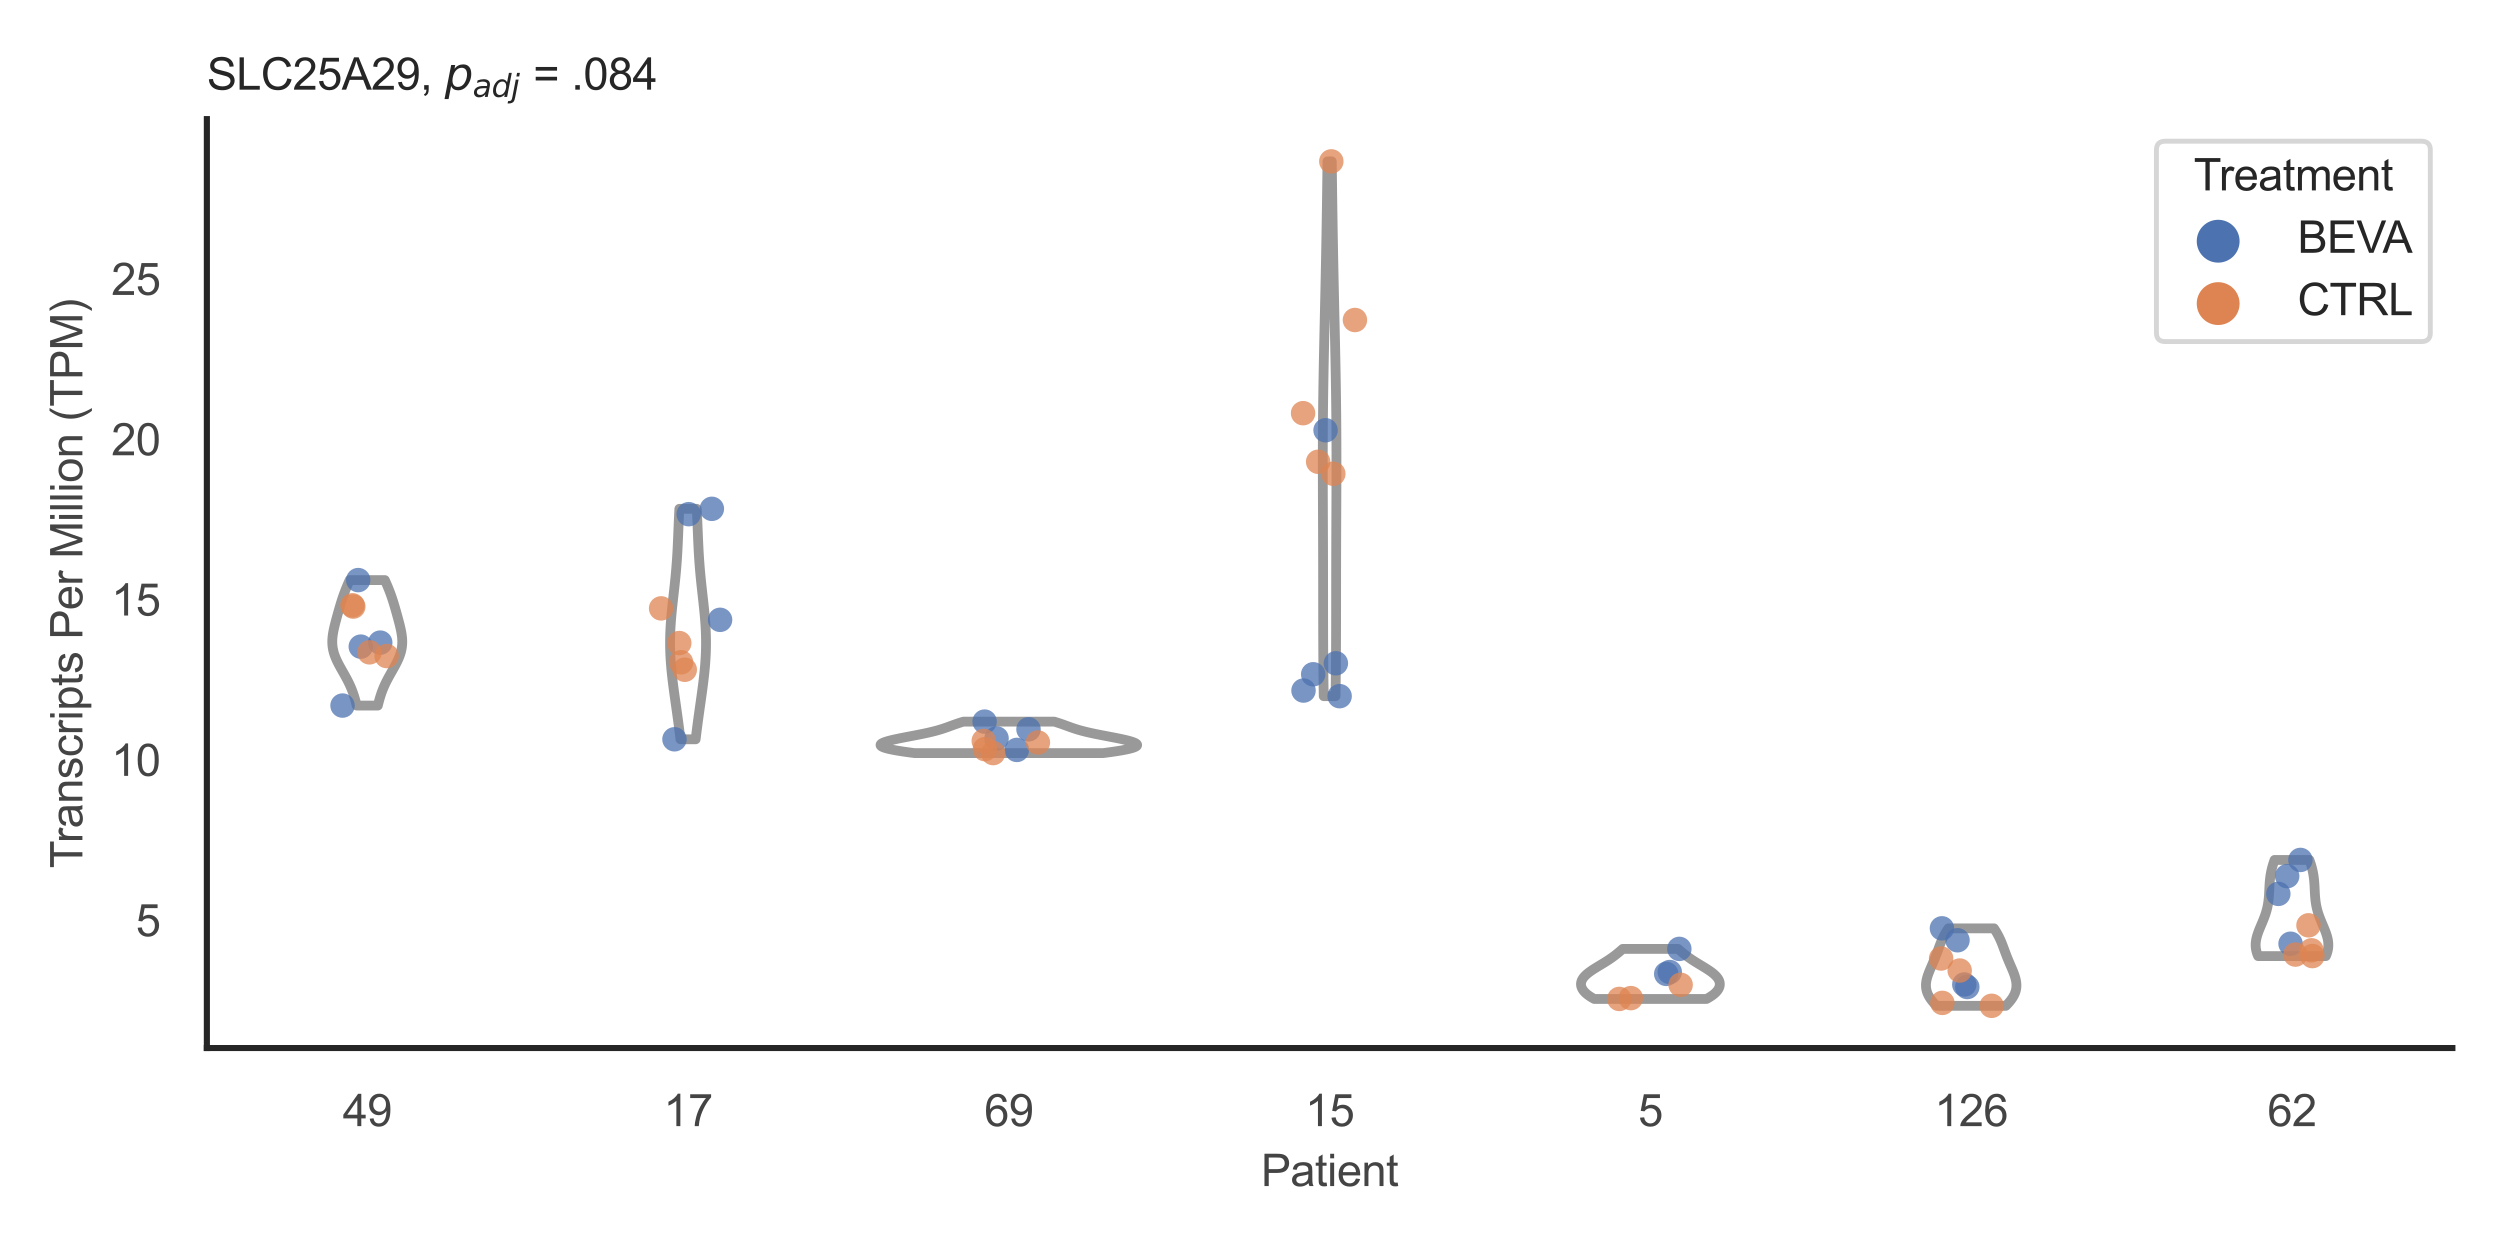 <?xml version="1.0" encoding="utf-8" standalone="no"?>
<!DOCTYPE svg PUBLIC "-//W3C//DTD SVG 1.1//EN"
  "http://www.w3.org/Graphics/SVG/1.1/DTD/svg11.dtd">
<svg xmlns:xlink="http://www.w3.org/1999/xlink" width="510.236pt" height="255.118pt" viewBox="0 0 510.236 255.118" xmlns="http://www.w3.org/2000/svg" version="1.1">
 <defs>
  <style type="text/css">*{stroke-linejoin: round; stroke-linecap: butt}</style>
 </defs>
 <g id="figure_1">
  <g id="patch_1">
   <path d="M 0 255.118 
L 510.236 255.118 
L 510.236 0 
L 0 0 
z
" style="fill: #ffffff"/>
  </g>
  <g id="axes_1">
   <g id="patch_2">
    <path d="M 42.22 213.898 
L 500.516 213.898 
L 500.516 24.32 
L 42.22 24.32 
z
" style="fill: #ffffff"/>
   </g>
   <g id="matplotlib.axis_1">
    <g id="xtick_1">
     <g id="text_1">
      <!-- 49 -->
      <g style="fill: #444444" transform="translate(69.951 229.84)scale(0.09 -0.09)">
       <defs>
        <path id="ArialMT-34" d="M 2069 0 
L 2069 1097 
L 81 1097 
L 81 1613 
L 2172 4581 
L 2631 4581 
L 2631 1613 
L 3250 1613 
L 3250 1097 
L 2631 1097 
L 2631 0 
L 2069 0 
z
M 2069 1613 
L 2069 3678 
L 634 1613 
L 2069 1613 
z
" transform="scale(0.016)"/>
        <path id="ArialMT-39" d="M 350 1059 
L 891 1109 
Q 959 728 1153 556 
Q 1347 384 1650 384 
Q 1909 384 2104 503 
Q 2300 622 2425 820 
Q 2550 1019 2634 1356 
Q 2719 1694 2719 2044 
Q 2719 2081 2716 2156 
Q 2547 1888 2255 1720 
Q 1963 1553 1622 1553 
Q 1053 1553 659 1965 
Q 266 2378 266 3053 
Q 266 3750 677 4175 
Q 1088 4600 1706 4600 
Q 2153 4600 2523 4359 
Q 2894 4119 3086 3673 
Q 3278 3228 3278 2384 
Q 3278 1506 3087 986 
Q 2897 466 2520 194 
Q 2144 -78 1638 -78 
Q 1100 -78 759 220 
Q 419 519 350 1059 
z
M 2653 3081 
Q 2653 3566 2395 3850 
Q 2138 4134 1775 4134 
Q 1400 4134 1122 3828 
Q 844 3522 844 3034 
Q 844 2597 1108 2323 
Q 1372 2050 1759 2050 
Q 2150 2050 2401 2323 
Q 2653 2597 2653 3081 
z
" transform="scale(0.016)"/>
       </defs>
       <use xlink:href="#ArialMT-34"/>
       <use xlink:href="#ArialMT-39" x="55.615"/>
      </g>
     </g>
    </g>
    <g id="xtick_2">
     <g id="text_2">
      <!-- 17 -->
      <g style="fill: #444444" transform="translate(135.421 229.84)scale(0.09 -0.09)">
       <defs>
        <path id="ArialMT-31" d="M 2384 0 
L 1822 0 
L 1822 3584 
Q 1619 3391 1289 3197 
Q 959 3003 697 2906 
L 697 3450 
Q 1169 3672 1522 3987 
Q 1875 4303 2022 4600 
L 2384 4600 
L 2384 0 
z
" transform="scale(0.016)"/>
        <path id="ArialMT-37" d="M 303 3981 
L 303 4522 
L 3269 4522 
L 3269 4084 
Q 2831 3619 2401 2847 
Q 1972 2075 1738 1259 
Q 1569 684 1522 0 
L 944 0 
Q 953 541 1156 1306 
Q 1359 2072 1739 2783 
Q 2119 3494 2547 3981 
L 303 3981 
z
" transform="scale(0.016)"/>
       </defs>
       <use xlink:href="#ArialMT-31"/>
       <use xlink:href="#ArialMT-37" x="55.615"/>
      </g>
     </g>
    </g>
    <g id="xtick_3">
     <g id="text_3">
      <!-- 69 -->
      <g style="fill: #444444" transform="translate(200.892 229.84)scale(0.09 -0.09)">
       <defs>
        <path id="ArialMT-36" d="M 3184 3459 
L 2625 3416 
Q 2550 3747 2413 3897 
Q 2184 4138 1850 4138 
Q 1581 4138 1378 3988 
Q 1113 3794 959 3422 
Q 806 3050 800 2363 
Q 1003 2672 1297 2822 
Q 1591 2972 1913 2972 
Q 2475 2972 2870 2558 
Q 3266 2144 3266 1488 
Q 3266 1056 3080 686 
Q 2894 316 2569 119 
Q 2244 -78 1831 -78 
Q 1128 -78 684 439 
Q 241 956 241 2144 
Q 241 3472 731 4075 
Q 1159 4600 1884 4600 
Q 2425 4600 2770 4297 
Q 3116 3994 3184 3459 
z
M 888 1484 
Q 888 1194 1011 928 
Q 1134 663 1356 523 
Q 1578 384 1822 384 
Q 2178 384 2434 671 
Q 2691 959 2691 1453 
Q 2691 1928 2437 2201 
Q 2184 2475 1800 2475 
Q 1419 2475 1153 2201 
Q 888 1928 888 1484 
z
" transform="scale(0.016)"/>
       </defs>
       <use xlink:href="#ArialMT-36"/>
       <use xlink:href="#ArialMT-39" x="55.615"/>
      </g>
     </g>
    </g>
    <g id="xtick_4">
     <g id="text_4">
      <!-- 15 -->
      <g style="fill: #444444" transform="translate(266.363 229.84)scale(0.09 -0.09)">
       <defs>
        <path id="ArialMT-35" d="M 266 1200 
L 856 1250 
Q 922 819 1161 601 
Q 1400 384 1738 384 
Q 2144 384 2425 690 
Q 2706 997 2706 1503 
Q 2706 1984 2436 2262 
Q 2166 2541 1728 2541 
Q 1456 2541 1237 2417 
Q 1019 2294 894 2097 
L 366 2166 
L 809 4519 
L 3088 4519 
L 3088 3981 
L 1259 3981 
L 1013 2750 
Q 1425 3038 1878 3038 
Q 2478 3038 2890 2622 
Q 3303 2206 3303 1553 
Q 3303 931 2941 478 
Q 2500 -78 1738 -78 
Q 1113 -78 717 272 
Q 322 622 266 1200 
z
" transform="scale(0.016)"/>
       </defs>
       <use xlink:href="#ArialMT-31"/>
       <use xlink:href="#ArialMT-35" x="55.615"/>
      </g>
     </g>
    </g>
    <g id="xtick_5">
     <g id="text_5">
      <!-- 5 -->
      <g style="fill: #444444" transform="translate(334.337 229.84)scale(0.09 -0.09)">
       <use xlink:href="#ArialMT-35"/>
      </g>
     </g>
    </g>
    <g id="xtick_6">
     <g id="text_6">
      <!-- 126 -->
      <g style="fill: #444444" transform="translate(394.803 229.84)scale(0.09 -0.09)">
       <defs>
        <path id="ArialMT-32" d="M 3222 541 
L 3222 0 
L 194 0 
Q 188 203 259 391 
Q 375 700 629 1000 
Q 884 1300 1366 1694 
Q 2113 2306 2375 2664 
Q 2638 3022 2638 3341 
Q 2638 3675 2398 3904 
Q 2159 4134 1775 4134 
Q 1369 4134 1125 3890 
Q 881 3647 878 3216 
L 300 3275 
Q 359 3922 746 4261 
Q 1134 4600 1788 4600 
Q 2447 4600 2831 4234 
Q 3216 3869 3216 3328 
Q 3216 3053 3103 2787 
Q 2991 2522 2730 2228 
Q 2469 1934 1863 1422 
Q 1356 997 1212 845 
Q 1069 694 975 541 
L 3222 541 
z
" transform="scale(0.016)"/>
       </defs>
       <use xlink:href="#ArialMT-31"/>
       <use xlink:href="#ArialMT-32" x="55.615"/>
       <use xlink:href="#ArialMT-36" x="111.23"/>
      </g>
     </g>
    </g>
    <g id="xtick_7">
     <g id="text_7">
      <!-- 62 -->
      <g style="fill: #444444" transform="translate(462.776 229.84)scale(0.09 -0.09)">
       <use xlink:href="#ArialMT-36"/>
       <use xlink:href="#ArialMT-32" x="55.615"/>
      </g>
     </g>
    </g>
    <g id="text_8">
     <!-- Patient -->
     <g style="fill: #444444" transform="translate(257.359 242.071)scale(0.09 -0.09)">
      <defs>
       <path id="ArialMT-50" d="M 494 0 
L 494 4581 
L 2222 4581 
Q 2678 4581 2919 4538 
Q 3256 4481 3484 4323 
Q 3713 4166 3852 3881 
Q 3991 3597 3991 3256 
Q 3991 2672 3619 2267 
Q 3247 1863 2275 1863 
L 1100 1863 
L 1100 0 
L 494 0 
z
M 1100 2403 
L 2284 2403 
Q 2872 2403 3119 2622 
Q 3366 2841 3366 3238 
Q 3366 3525 3220 3729 
Q 3075 3934 2838 4000 
Q 2684 4041 2272 4041 
L 1100 4041 
L 1100 2403 
z
" transform="scale(0.016)"/>
       <path id="ArialMT-61" d="M 2588 409 
Q 2275 144 1986 34 
Q 1697 -75 1366 -75 
Q 819 -75 525 192 
Q 231 459 231 875 
Q 231 1119 342 1320 
Q 453 1522 633 1644 
Q 813 1766 1038 1828 
Q 1203 1872 1538 1913 
Q 2219 1994 2541 2106 
Q 2544 2222 2544 2253 
Q 2544 2597 2384 2738 
Q 2169 2928 1744 2928 
Q 1347 2928 1158 2789 
Q 969 2650 878 2297 
L 328 2372 
Q 403 2725 575 2942 
Q 747 3159 1072 3276 
Q 1397 3394 1825 3394 
Q 2250 3394 2515 3294 
Q 2781 3194 2906 3042 
Q 3031 2891 3081 2659 
Q 3109 2516 3109 2141 
L 3109 1391 
Q 3109 606 3145 398 
Q 3181 191 3288 0 
L 2700 0 
Q 2613 175 2588 409 
z
M 2541 1666 
Q 2234 1541 1622 1453 
Q 1275 1403 1131 1340 
Q 988 1278 909 1158 
Q 831 1038 831 891 
Q 831 666 1001 516 
Q 1172 366 1500 366 
Q 1825 366 2078 508 
Q 2331 650 2450 897 
Q 2541 1088 2541 1459 
L 2541 1666 
z
" transform="scale(0.016)"/>
       <path id="ArialMT-74" d="M 1650 503 
L 1731 6 
Q 1494 -44 1306 -44 
Q 1000 -44 831 53 
Q 663 150 594 308 
Q 525 466 525 972 
L 525 2881 
L 113 2881 
L 113 3319 
L 525 3319 
L 525 4141 
L 1084 4478 
L 1084 3319 
L 1650 3319 
L 1650 2881 
L 1084 2881 
L 1084 941 
Q 1084 700 1114 631 
Q 1144 563 1211 522 
Q 1278 481 1403 481 
Q 1497 481 1650 503 
z
" transform="scale(0.016)"/>
       <path id="ArialMT-69" d="M 425 3934 
L 425 4581 
L 988 4581 
L 988 3934 
L 425 3934 
z
M 425 0 
L 425 3319 
L 988 3319 
L 988 0 
L 425 0 
z
" transform="scale(0.016)"/>
       <path id="ArialMT-65" d="M 2694 1069 
L 3275 997 
Q 3138 488 2766 206 
Q 2394 -75 1816 -75 
Q 1088 -75 661 373 
Q 234 822 234 1631 
Q 234 2469 665 2931 
Q 1097 3394 1784 3394 
Q 2450 3394 2872 2941 
Q 3294 2488 3294 1666 
Q 3294 1616 3291 1516 
L 816 1516 
Q 847 969 1125 678 
Q 1403 388 1819 388 
Q 2128 388 2347 550 
Q 2566 713 2694 1069 
z
M 847 1978 
L 2700 1978 
Q 2663 2397 2488 2606 
Q 2219 2931 1791 2931 
Q 1403 2931 1139 2672 
Q 875 2413 847 1978 
z
" transform="scale(0.016)"/>
       <path id="ArialMT-6e" d="M 422 0 
L 422 3319 
L 928 3319 
L 928 2847 
Q 1294 3394 1984 3394 
Q 2284 3394 2536 3286 
Q 2788 3178 2913 3003 
Q 3038 2828 3088 2588 
Q 3119 2431 3119 2041 
L 3119 0 
L 2556 0 
L 2556 2019 
Q 2556 2363 2490 2533 
Q 2425 2703 2258 2804 
Q 2091 2906 1866 2906 
Q 1506 2906 1245 2678 
Q 984 2450 984 1813 
L 984 0 
L 422 0 
z
" transform="scale(0.016)"/>
      </defs>
      <use xlink:href="#ArialMT-50"/>
      <use xlink:href="#ArialMT-61" x="66.699"/>
      <use xlink:href="#ArialMT-74" x="122.314"/>
      <use xlink:href="#ArialMT-69" x="150.098"/>
      <use xlink:href="#ArialMT-65" x="172.314"/>
      <use xlink:href="#ArialMT-6e" x="227.93"/>
      <use xlink:href="#ArialMT-74" x="283.545"/>
     </g>
    </g>
   </g>
   <g id="matplotlib.axis_2">
    <g id="ytick_1">
     <g id="text_9">
      <!-- 5 -->
      <g style="fill: #444444" transform="translate(27.715 191.075)scale(0.09 -0.09)">
       <use xlink:href="#ArialMT-35"/>
      </g>
     </g>
    </g>
    <g id="ytick_2">
     <g id="text_10">
      <!-- 10 -->
      <g style="fill: #444444" transform="translate(22.71 158.354)scale(0.09 -0.09)">
       <defs>
        <path id="ArialMT-30" d="M 266 2259 
Q 266 3072 433 3567 
Q 600 4063 929 4331 
Q 1259 4600 1759 4600 
Q 2128 4600 2406 4451 
Q 2684 4303 2865 4023 
Q 3047 3744 3150 3342 
Q 3253 2941 3253 2259 
Q 3253 1453 3087 958 
Q 2922 463 2592 192 
Q 2263 -78 1759 -78 
Q 1097 -78 719 397 
Q 266 969 266 2259 
z
M 844 2259 
Q 844 1131 1108 757 
Q 1372 384 1759 384 
Q 2147 384 2411 759 
Q 2675 1134 2675 2259 
Q 2675 3391 2411 3762 
Q 2147 4134 1753 4134 
Q 1366 4134 1134 3806 
Q 844 3388 844 2259 
z
" transform="scale(0.016)"/>
       </defs>
       <use xlink:href="#ArialMT-31"/>
       <use xlink:href="#ArialMT-30" x="55.615"/>
      </g>
     </g>
    </g>
    <g id="ytick_3">
     <g id="text_11">
      <!-- 15 -->
      <g style="fill: #444444" transform="translate(22.71 125.634)scale(0.09 -0.09)">
       <use xlink:href="#ArialMT-31"/>
       <use xlink:href="#ArialMT-35" x="55.615"/>
      </g>
     </g>
    </g>
    <g id="ytick_4">
     <g id="text_12">
      <!-- 20 -->
      <g style="fill: #444444" transform="translate(22.71 92.914)scale(0.09 -0.09)">
       <use xlink:href="#ArialMT-32"/>
       <use xlink:href="#ArialMT-30" x="55.615"/>
      </g>
     </g>
    </g>
    <g id="ytick_5">
     <g id="text_13">
      <!-- 25 -->
      <g style="fill: #444444" transform="translate(22.71 60.193)scale(0.09 -0.09)">
       <use xlink:href="#ArialMT-32"/>
       <use xlink:href="#ArialMT-35" x="55.615"/>
      </g>
     </g>
    </g>
    <g id="text_14">
     <!-- Transcripts Per Million (TPM) -->
     <g style="fill: #444444" transform="translate(16.816 177.194)rotate(-90)scale(0.09 -0.09)">
      <defs>
       <path id="ArialMT-54" d="M 1659 0 
L 1659 4041 
L 150 4041 
L 150 4581 
L 3781 4581 
L 3781 4041 
L 2266 4041 
L 2266 0 
L 1659 0 
z
" transform="scale(0.016)"/>
       <path id="ArialMT-72" d="M 416 0 
L 416 3319 
L 922 3319 
L 922 2816 
Q 1116 3169 1280 3281 
Q 1444 3394 1641 3394 
Q 1925 3394 2219 3213 
L 2025 2691 
Q 1819 2813 1613 2813 
Q 1428 2813 1281 2702 
Q 1134 2591 1072 2394 
Q 978 2094 978 1738 
L 978 0 
L 416 0 
z
" transform="scale(0.016)"/>
       <path id="ArialMT-73" d="M 197 991 
L 753 1078 
Q 800 744 1014 566 
Q 1228 388 1613 388 
Q 2000 388 2187 545 
Q 2375 703 2375 916 
Q 2375 1106 2209 1216 
Q 2094 1291 1634 1406 
Q 1016 1563 777 1677 
Q 538 1791 414 1992 
Q 291 2194 291 2438 
Q 291 2659 392 2848 
Q 494 3038 669 3163 
Q 800 3259 1026 3326 
Q 1253 3394 1513 3394 
Q 1903 3394 2198 3281 
Q 2494 3169 2634 2976 
Q 2775 2784 2828 2463 
L 2278 2388 
Q 2241 2644 2061 2787 
Q 1881 2931 1553 2931 
Q 1166 2931 1000 2803 
Q 834 2675 834 2503 
Q 834 2394 903 2306 
Q 972 2216 1119 2156 
Q 1203 2125 1616 2013 
Q 2213 1853 2448 1751 
Q 2684 1650 2818 1456 
Q 2953 1263 2953 975 
Q 2953 694 2789 445 
Q 2625 197 2315 61 
Q 2006 -75 1616 -75 
Q 969 -75 630 194 
Q 291 463 197 991 
z
" transform="scale(0.016)"/>
       <path id="ArialMT-63" d="M 2588 1216 
L 3141 1144 
Q 3050 572 2676 248 
Q 2303 -75 1759 -75 
Q 1078 -75 664 370 
Q 250 816 250 1647 
Q 250 2184 428 2587 
Q 606 2991 970 3192 
Q 1334 3394 1763 3394 
Q 2303 3394 2647 3120 
Q 2991 2847 3088 2344 
L 2541 2259 
Q 2463 2594 2264 2762 
Q 2066 2931 1784 2931 
Q 1359 2931 1093 2626 
Q 828 2322 828 1663 
Q 828 994 1084 691 
Q 1341 388 1753 388 
Q 2084 388 2306 591 
Q 2528 794 2588 1216 
z
" transform="scale(0.016)"/>
       <path id="ArialMT-70" d="M 422 -1272 
L 422 3319 
L 934 3319 
L 934 2888 
Q 1116 3141 1344 3267 
Q 1572 3394 1897 3394 
Q 2322 3394 2647 3175 
Q 2972 2956 3137 2557 
Q 3303 2159 3303 1684 
Q 3303 1175 3120 767 
Q 2938 359 2589 142 
Q 2241 -75 1856 -75 
Q 1575 -75 1351 44 
Q 1128 163 984 344 
L 984 -1272 
L 422 -1272 
z
M 931 1641 
Q 931 1000 1190 694 
Q 1450 388 1819 388 
Q 2194 388 2461 705 
Q 2728 1022 2728 1688 
Q 2728 2322 2467 2637 
Q 2206 2953 1844 2953 
Q 1484 2953 1207 2617 
Q 931 2281 931 1641 
z
" transform="scale(0.016)"/>
       <path id="ArialMT-20" transform="scale(0.016)"/>
       <path id="ArialMT-4d" d="M 475 0 
L 475 4581 
L 1388 4581 
L 2472 1338 
Q 2622 884 2691 659 
Q 2769 909 2934 1394 
L 4031 4581 
L 4847 4581 
L 4847 0 
L 4263 0 
L 4263 3834 
L 2931 0 
L 2384 0 
L 1059 3900 
L 1059 0 
L 475 0 
z
" transform="scale(0.016)"/>
       <path id="ArialMT-6c" d="M 409 0 
L 409 4581 
L 972 4581 
L 972 0 
L 409 0 
z
" transform="scale(0.016)"/>
       <path id="ArialMT-6f" d="M 213 1659 
Q 213 2581 725 3025 
Q 1153 3394 1769 3394 
Q 2453 3394 2887 2945 
Q 3322 2497 3322 1706 
Q 3322 1066 3130 698 
Q 2938 331 2570 128 
Q 2203 -75 1769 -75 
Q 1072 -75 642 372 
Q 213 819 213 1659 
z
M 791 1659 
Q 791 1022 1069 705 
Q 1347 388 1769 388 
Q 2188 388 2466 706 
Q 2744 1025 2744 1678 
Q 2744 2294 2464 2611 
Q 2184 2928 1769 2928 
Q 1347 2928 1069 2612 
Q 791 2297 791 1659 
z
" transform="scale(0.016)"/>
       <path id="ArialMT-28" d="M 1497 -1347 
Q 1031 -759 709 28 
Q 388 816 388 1659 
Q 388 2403 628 3084 
Q 909 3875 1497 4659 
L 1900 4659 
Q 1522 4009 1400 3731 
Q 1209 3300 1100 2831 
Q 966 2247 966 1656 
Q 966 153 1900 -1347 
L 1497 -1347 
z
" transform="scale(0.016)"/>
       <path id="ArialMT-29" d="M 791 -1347 
L 388 -1347 
Q 1322 153 1322 1656 
Q 1322 2244 1188 2822 
Q 1081 3291 891 3722 
Q 769 4003 388 4659 
L 791 4659 
Q 1378 3875 1659 3084 
Q 1900 2403 1900 1659 
Q 1900 816 1576 28 
Q 1253 -759 791 -1347 
z
" transform="scale(0.016)"/>
      </defs>
      <use xlink:href="#ArialMT-54"/>
      <use xlink:href="#ArialMT-72" x="57.334"/>
      <use xlink:href="#ArialMT-61" x="90.635"/>
      <use xlink:href="#ArialMT-6e" x="146.25"/>
      <use xlink:href="#ArialMT-73" x="201.865"/>
      <use xlink:href="#ArialMT-63" x="251.865"/>
      <use xlink:href="#ArialMT-72" x="301.865"/>
      <use xlink:href="#ArialMT-69" x="335.166"/>
      <use xlink:href="#ArialMT-70" x="357.383"/>
      <use xlink:href="#ArialMT-74" x="412.998"/>
      <use xlink:href="#ArialMT-73" x="440.781"/>
      <use xlink:href="#ArialMT-20" x="490.781"/>
      <use xlink:href="#ArialMT-50" x="518.564"/>
      <use xlink:href="#ArialMT-65" x="585.264"/>
      <use xlink:href="#ArialMT-72" x="640.879"/>
      <use xlink:href="#ArialMT-20" x="674.18"/>
      <use xlink:href="#ArialMT-4d" x="701.963"/>
      <use xlink:href="#ArialMT-69" x="785.264"/>
      <use xlink:href="#ArialMT-6c" x="807.48"/>
      <use xlink:href="#ArialMT-6c" x="829.697"/>
      <use xlink:href="#ArialMT-69" x="851.914"/>
      <use xlink:href="#ArialMT-6f" x="874.131"/>
      <use xlink:href="#ArialMT-6e" x="929.746"/>
      <use xlink:href="#ArialMT-20" x="985.361"/>
      <use xlink:href="#ArialMT-28" x="1013.145"/>
      <use xlink:href="#ArialMT-54" x="1046.445"/>
      <use xlink:href="#ArialMT-50" x="1107.529"/>
      <use xlink:href="#ArialMT-4d" x="1174.229"/>
      <use xlink:href="#ArialMT-29" x="1257.529"/>
     </g>
    </g>
   </g>
   <g id="PolyCollection_1">
    <defs>
     <path id="ma0bf9f8ff6" d="M 77.113 -111.115 
L 72.798 -111.115 
L 72.734 -111.374 
L 72.668 -111.633 
L 72.6 -111.891 
L 72.53 -112.15 
L 72.457 -112.409 
L 72.382 -112.667 
L 72.303 -112.926 
L 72.221 -113.185 
L 72.136 -113.443 
L 72.047 -113.702 
L 71.954 -113.961 
L 71.856 -114.219 
L 71.754 -114.478 
L 71.648 -114.737 
L 71.537 -114.996 
L 71.422 -115.254 
L 71.303 -115.513 
L 71.179 -115.772 
L 71.051 -116.03 
L 70.919 -116.289 
L 70.784 -116.548 
L 70.646 -116.806 
L 70.505 -117.065 
L 70.361 -117.324 
L 70.216 -117.582 
L 70.07 -117.841 
L 69.923 -118.1 
L 69.776 -118.359 
L 69.63 -118.617 
L 69.485 -118.876 
L 69.343 -119.135 
L 69.203 -119.393 
L 69.068 -119.652 
L 68.936 -119.911 
L 68.809 -120.169 
L 68.688 -120.428 
L 68.574 -120.687 
L 68.466 -120.945 
L 68.365 -121.204 
L 68.272 -121.463 
L 68.187 -121.721 
L 68.111 -121.98 
L 68.043 -122.239 
L 67.984 -122.498 
L 67.934 -122.756 
L 67.893 -123.015 
L 67.86 -123.274 
L 67.837 -123.532 
L 67.822 -123.791 
L 67.815 -124.05 
L 67.816 -124.308 
L 67.825 -124.567 
L 67.841 -124.826 
L 67.864 -125.084 
L 67.893 -125.343 
L 67.928 -125.602 
L 67.969 -125.861 
L 68.014 -126.119 
L 68.063 -126.378 
L 68.116 -126.637 
L 68.173 -126.895 
L 68.232 -127.154 
L 68.294 -127.413 
L 68.358 -127.671 
L 68.423 -127.93 
L 68.49 -128.189 
L 68.558 -128.447 
L 68.627 -128.706 
L 68.697 -128.965 
L 68.768 -129.224 
L 68.839 -129.482 
L 68.91 -129.741 
L 68.982 -130 
L 69.055 -130.258 
L 69.128 -130.517 
L 69.202 -130.776 
L 69.276 -131.034 
L 69.352 -131.293 
L 69.429 -131.552 
L 69.506 -131.81 
L 69.586 -132.069 
L 69.667 -132.328 
L 69.749 -132.587 
L 69.834 -132.845 
L 69.92 -133.104 
L 70.009 -133.363 
L 70.1 -133.621 
L 70.193 -133.88 
L 70.288 -134.139 
L 70.386 -134.397 
L 70.486 -134.656 
L 70.589 -134.915 
L 70.693 -135.173 
L 70.8 -135.432 
L 70.909 -135.691 
L 71.02 -135.949 
L 71.132 -136.208 
L 71.246 -136.467 
L 71.362 -136.726 
L 78.549 -136.726 
L 78.549 -136.726 
L 78.665 -136.467 
L 78.779 -136.208 
L 78.891 -135.949 
L 79.002 -135.691 
L 79.111 -135.432 
L 79.218 -135.173 
L 79.322 -134.915 
L 79.425 -134.656 
L 79.525 -134.397 
L 79.623 -134.139 
L 79.718 -133.88 
L 79.811 -133.621 
L 79.902 -133.363 
L 79.991 -133.104 
L 80.077 -132.845 
L 80.162 -132.587 
L 80.244 -132.328 
L 80.325 -132.069 
L 80.404 -131.81 
L 80.482 -131.552 
L 80.559 -131.293 
L 80.635 -131.034 
L 80.709 -130.776 
L 80.783 -130.517 
L 80.856 -130.258 
L 80.929 -130 
L 81.001 -129.741 
L 81.072 -129.482 
L 81.143 -129.224 
L 81.214 -128.965 
L 81.283 -128.706 
L 81.353 -128.447 
L 81.421 -128.189 
L 81.488 -127.93 
L 81.553 -127.671 
L 81.617 -127.413 
L 81.679 -127.154 
L 81.738 -126.895 
L 81.795 -126.637 
L 81.848 -126.378 
L 81.897 -126.119 
L 81.942 -125.861 
L 81.982 -125.602 
L 82.017 -125.343 
L 82.047 -125.084 
L 82.069 -124.826 
L 82.086 -124.567 
L 82.094 -124.308 
L 82.096 -124.05 
L 82.089 -123.791 
L 82.074 -123.532 
L 82.05 -123.274 
L 82.018 -123.015 
L 81.977 -122.756 
L 81.927 -122.498 
L 81.868 -122.239 
L 81.8 -121.98 
L 81.724 -121.721 
L 81.639 -121.463 
L 81.546 -121.204 
L 81.445 -120.945 
L 81.337 -120.687 
L 81.222 -120.428 
L 81.102 -120.169 
L 80.975 -119.911 
L 80.843 -119.652 
L 80.707 -119.393 
L 80.568 -119.135 
L 80.426 -118.876 
L 80.281 -118.617 
L 80.135 -118.359 
L 79.988 -118.1 
L 79.841 -117.841 
L 79.695 -117.582 
L 79.55 -117.324 
L 79.406 -117.065 
L 79.265 -116.806 
L 79.127 -116.548 
L 78.991 -116.289 
L 78.86 -116.03 
L 78.732 -115.772 
L 78.608 -115.513 
L 78.489 -115.254 
L 78.373 -114.996 
L 78.263 -114.737 
L 78.157 -114.478 
L 78.055 -114.219 
L 77.957 -113.961 
L 77.864 -113.702 
L 77.775 -113.443 
L 77.689 -113.185 
L 77.608 -112.926 
L 77.529 -112.667 
L 77.454 -112.409 
L 77.381 -112.15 
L 77.311 -111.891 
L 77.243 -111.633 
L 77.177 -111.374 
L 77.113 -111.115 
z
" style="stroke: #999999; stroke-width: 2"/>
    </defs>
    <g clip-path="url(#p32fd69ed15)">
     <use xlink:href="#ma0bf9f8ff6" x="0" y="255.118" style="fill: #ffffff; stroke: #999999; stroke-width: 2"/>
    </g>
   </g>
   <g id="PolyCollection_2">
    <defs>
     <path id="md885a435c7" d="M 141.978 -104.233 
L 138.875 -104.233 
L 138.818 -104.708 
L 138.76 -105.183 
L 138.701 -105.658 
L 138.641 -106.133 
L 138.58 -106.608 
L 138.518 -107.084 
L 138.455 -107.559 
L 138.391 -108.034 
L 138.327 -108.509 
L 138.262 -108.984 
L 138.196 -109.459 
L 138.129 -109.934 
L 138.063 -110.409 
L 137.996 -110.884 
L 137.928 -111.36 
L 137.861 -111.835 
L 137.794 -112.31 
L 137.727 -112.785 
L 137.661 -113.26 
L 137.596 -113.735 
L 137.531 -114.21 
L 137.468 -114.685 
L 137.406 -115.16 
L 137.345 -115.636 
L 137.286 -116.111 
L 137.23 -116.586 
L 137.175 -117.061 
L 137.123 -117.536 
L 137.074 -118.011 
L 137.027 -118.486 
L 136.984 -118.961 
L 136.944 -119.436 
L 136.907 -119.912 
L 136.875 -120.387 
L 136.846 -120.862 
L 136.82 -121.337 
L 136.799 -121.812 
L 136.782 -122.287 
L 136.77 -122.762 
L 136.761 -123.237 
L 136.757 -123.712 
L 136.757 -124.188 
L 136.762 -124.663 
L 136.771 -125.138 
L 136.784 -125.613 
L 136.801 -126.088 
L 136.822 -126.563 
L 136.846 -127.038 
L 136.875 -127.513 
L 136.907 -127.988 
L 136.942 -128.464 
L 136.98 -128.939 
L 137.02 -129.414 
L 137.064 -129.889 
L 137.109 -130.364 
L 137.157 -130.839 
L 137.206 -131.314 
L 137.257 -131.789 
L 137.309 -132.264 
L 137.361 -132.74 
L 137.414 -133.215 
L 137.467 -133.69 
L 137.521 -134.165 
L 137.574 -134.64 
L 137.626 -135.115 
L 137.678 -135.59 
L 137.728 -136.065 
L 137.778 -136.54 
L 137.826 -137.016 
L 137.872 -137.491 
L 137.917 -137.966 
L 137.96 -138.441 
L 138.001 -138.916 
L 138.041 -139.391 
L 138.078 -139.866 
L 138.114 -140.341 
L 138.147 -140.816 
L 138.179 -141.292 
L 138.209 -141.767 
L 138.237 -142.242 
L 138.264 -142.717 
L 138.289 -143.192 
L 138.312 -143.667 
L 138.335 -144.142 
L 138.356 -144.617 
L 138.377 -145.092 
L 138.397 -145.568 
L 138.417 -146.043 
L 138.436 -146.518 
L 138.455 -146.993 
L 138.475 -147.468 
L 138.494 -147.943 
L 138.514 -148.418 
L 138.535 -148.893 
L 138.556 -149.368 
L 138.579 -149.844 
L 138.602 -150.319 
L 138.627 -150.794 
L 138.653 -151.269 
L 142.2 -151.269 
L 142.2 -151.269 
L 142.226 -150.794 
L 142.25 -150.319 
L 142.274 -149.844 
L 142.296 -149.368 
L 142.318 -148.893 
L 142.338 -148.418 
L 142.358 -147.943 
L 142.378 -147.468 
L 142.397 -146.993 
L 142.417 -146.518 
L 142.436 -146.043 
L 142.455 -145.568 
L 142.475 -145.092 
L 142.496 -144.617 
L 142.518 -144.142 
L 142.54 -143.667 
L 142.564 -143.192 
L 142.589 -142.717 
L 142.616 -142.242 
L 142.644 -141.767 
L 142.674 -141.292 
L 142.706 -140.816 
L 142.739 -140.341 
L 142.775 -139.866 
L 142.812 -139.391 
L 142.851 -138.916 
L 142.893 -138.441 
L 142.936 -137.966 
L 142.981 -137.491 
L 143.027 -137.016 
L 143.075 -136.54 
L 143.124 -136.065 
L 143.175 -135.59 
L 143.227 -135.115 
L 143.279 -134.64 
L 143.332 -134.165 
L 143.385 -133.69 
L 143.439 -133.215 
L 143.492 -132.74 
L 143.544 -132.264 
L 143.596 -131.789 
L 143.646 -131.314 
L 143.696 -130.839 
L 143.743 -130.364 
L 143.789 -129.889 
L 143.832 -129.414 
L 143.873 -128.939 
L 143.911 -128.464 
L 143.946 -127.988 
L 143.978 -127.513 
L 144.006 -127.038 
L 144.031 -126.563 
L 144.052 -126.088 
L 144.069 -125.613 
L 144.082 -125.138 
L 144.091 -124.663 
L 144.095 -124.188 
L 144.095 -123.712 
L 144.091 -123.237 
L 144.083 -122.762 
L 144.07 -122.287 
L 144.053 -121.812 
L 144.032 -121.337 
L 144.007 -120.862 
L 143.978 -120.387 
L 143.945 -119.912 
L 143.909 -119.436 
L 143.869 -118.961 
L 143.825 -118.486 
L 143.779 -118.011 
L 143.73 -117.536 
L 143.678 -117.061 
L 143.623 -116.586 
L 143.566 -116.111 
L 143.508 -115.636 
L 143.447 -115.16 
L 143.385 -114.685 
L 143.322 -114.21 
L 143.257 -113.735 
L 143.192 -113.26 
L 143.125 -112.785 
L 143.059 -112.31 
L 142.992 -111.835 
L 142.924 -111.36 
L 142.857 -110.884 
L 142.79 -110.409 
L 142.723 -109.934 
L 142.657 -109.459 
L 142.591 -108.984 
L 142.526 -108.509 
L 142.461 -108.034 
L 142.397 -107.559 
L 142.335 -107.084 
L 142.273 -106.608 
L 142.212 -106.133 
L 142.152 -105.658 
L 142.093 -105.183 
L 142.035 -104.708 
L 141.978 -104.233 
z
" style="stroke: #999999; stroke-width: 2"/>
    </defs>
    <g clip-path="url(#p32fd69ed15)">
     <use xlink:href="#md885a435c7" x="0" y="255.118" style="fill: #ffffff; stroke: #999999; stroke-width: 2"/>
    </g>
   </g>
   <g id="PolyCollection_3">
    <defs>
     <path id="m23b1869940" d="M 225.157 -101.418 
L 186.638 -101.418 
L 186.138 -101.483 
L 185.651 -101.548 
L 185.178 -101.613 
L 184.721 -101.678 
L 184.279 -101.742 
L 183.854 -101.807 
L 183.447 -101.872 
L 183.058 -101.937 
L 182.689 -102.002 
L 182.34 -102.067 
L 182.011 -102.132 
L 181.703 -102.196 
L 181.416 -102.261 
L 181.151 -102.326 
L 180.908 -102.391 
L 180.688 -102.456 
L 180.489 -102.521 
L 180.313 -102.586 
L 180.16 -102.651 
L 180.029 -102.715 
L 179.921 -102.78 
L 179.835 -102.845 
L 179.771 -102.91 
L 179.729 -102.975 
L 179.709 -103.04 
L 179.71 -103.105 
L 179.733 -103.169 
L 179.776 -103.234 
L 179.84 -103.299 
L 179.924 -103.364 
L 180.027 -103.429 
L 180.15 -103.494 
L 180.291 -103.559 
L 180.45 -103.623 
L 180.626 -103.688 
L 180.818 -103.753 
L 181.027 -103.818 
L 181.251 -103.883 
L 181.489 -103.948 
L 181.741 -104.013 
L 182.005 -104.078 
L 182.281 -104.142 
L 182.569 -104.207 
L 182.865 -104.272 
L 183.171 -104.337 
L 183.485 -104.402 
L 183.806 -104.467 
L 184.132 -104.532 
L 184.464 -104.596 
L 184.799 -104.661 
L 185.136 -104.726 
L 185.476 -104.791 
L 185.816 -104.856 
L 186.156 -104.921 
L 186.495 -104.986 
L 186.831 -105.05 
L 187.165 -105.115 
L 187.495 -105.18 
L 187.82 -105.245 
L 188.14 -105.31 
L 188.455 -105.375 
L 188.763 -105.44 
L 189.064 -105.505 
L 189.358 -105.569 
L 189.644 -105.634 
L 189.923 -105.699 
L 190.194 -105.764 
L 190.457 -105.829 
L 190.712 -105.894 
L 190.959 -105.959 
L 191.198 -106.023 
L 191.43 -106.088 
L 191.655 -106.153 
L 191.873 -106.218 
L 192.084 -106.283 
L 192.29 -106.348 
L 192.49 -106.413 
L 192.685 -106.478 
L 192.875 -106.542 
L 193.062 -106.607 
L 193.246 -106.672 
L 193.427 -106.737 
L 193.606 -106.802 
L 193.784 -106.867 
L 193.962 -106.932 
L 194.139 -106.996 
L 194.316 -107.061 
L 194.495 -107.126 
L 194.675 -107.191 
L 194.857 -107.256 
L 195.041 -107.321 
L 195.228 -107.386 
L 195.418 -107.45 
L 195.612 -107.515 
L 195.809 -107.58 
L 196.01 -107.645 
L 196.215 -107.71 
L 196.424 -107.775 
L 196.636 -107.84 
L 215.158 -107.84 
L 215.158 -107.84 
L 215.371 -107.775 
L 215.58 -107.71 
L 215.784 -107.645 
L 215.985 -107.58 
L 216.182 -107.515 
L 216.376 -107.45 
L 216.566 -107.386 
L 216.753 -107.321 
L 216.938 -107.256 
L 217.12 -107.191 
L 217.3 -107.126 
L 217.478 -107.061 
L 217.656 -106.996 
L 217.833 -106.932 
L 218.01 -106.867 
L 218.188 -106.802 
L 218.367 -106.737 
L 218.549 -106.672 
L 218.732 -106.607 
L 218.919 -106.542 
L 219.11 -106.478 
L 219.305 -106.413 
L 219.505 -106.348 
L 219.71 -106.283 
L 219.922 -106.218 
L 220.14 -106.153 
L 220.364 -106.088 
L 220.596 -106.023 
L 220.835 -105.959 
L 221.083 -105.894 
L 221.337 -105.829 
L 221.6 -105.764 
L 221.871 -105.699 
L 222.15 -105.634 
L 222.436 -105.569 
L 222.73 -105.505 
L 223.032 -105.44 
L 223.34 -105.375 
L 223.654 -105.31 
L 223.974 -105.245 
L 224.3 -105.18 
L 224.629 -105.115 
L 224.963 -105.05 
L 225.3 -104.986 
L 225.638 -104.921 
L 225.978 -104.856 
L 226.319 -104.791 
L 226.658 -104.726 
L 226.996 -104.661 
L 227.331 -104.596 
L 227.662 -104.532 
L 227.989 -104.467 
L 228.309 -104.402 
L 228.623 -104.337 
L 228.929 -104.272 
L 229.226 -104.207 
L 229.513 -104.142 
L 229.789 -104.078 
L 230.054 -104.013 
L 230.305 -103.948 
L 230.544 -103.883 
L 230.767 -103.818 
L 230.976 -103.753 
L 231.169 -103.688 
L 231.345 -103.623 
L 231.504 -103.559 
L 231.645 -103.494 
L 231.767 -103.429 
L 231.871 -103.364 
L 231.954 -103.299 
L 232.018 -103.234 
L 232.062 -103.169 
L 232.084 -103.105 
L 232.086 -103.04 
L 232.065 -102.975 
L 232.024 -102.91 
L 231.96 -102.845 
L 231.874 -102.78 
L 231.765 -102.715 
L 231.634 -102.651 
L 231.481 -102.586 
L 231.305 -102.521 
L 231.107 -102.456 
L 230.886 -102.391 
L 230.643 -102.326 
L 230.378 -102.261 
L 230.092 -102.196 
L 229.784 -102.132 
L 229.455 -102.067 
L 229.105 -102.002 
L 228.736 -101.937 
L 228.348 -101.872 
L 227.941 -101.807 
L 227.516 -101.742 
L 227.074 -101.678 
L 226.616 -101.613 
L 226.143 -101.548 
L 225.656 -101.483 
L 225.157 -101.418 
z
" style="stroke: #999999; stroke-width: 2"/>
    </defs>
    <g clip-path="url(#p32fd69ed15)">
     <use xlink:href="#m23b1869940" x="0" y="255.118" style="fill: #ffffff; stroke: #999999; stroke-width: 2"/>
    </g>
   </g>
   <g id="PolyCollection_4">
    <defs>
     <path id="m9b2998d60a" d="M 272.574 -113.034 
L 270.162 -113.034 
L 270.145 -114.137 
L 270.13 -115.239 
L 270.116 -116.342 
L 270.103 -117.444 
L 270.092 -118.547 
L 270.083 -119.649 
L 270.075 -120.752 
L 270.068 -121.854 
L 270.062 -122.957 
L 270.057 -124.059 
L 270.053 -125.162 
L 270.05 -126.264 
L 270.047 -127.367 
L 270.045 -128.469 
L 270.044 -129.572 
L 270.043 -130.674 
L 270.042 -131.777 
L 270.042 -132.879 
L 270.041 -133.982 
L 270.04 -135.084 
L 270.039 -136.187 
L 270.038 -137.289 
L 270.037 -138.392 
L 270.035 -139.494 
L 270.034 -140.597 
L 270.031 -141.699 
L 270.028 -142.802 
L 270.025 -143.904 
L 270.022 -145.007 
L 270.018 -146.109 
L 270.014 -147.212 
L 270.01 -148.314 
L 270.005 -149.417 
L 270.001 -150.519 
L 269.996 -151.622 
L 269.992 -152.724 
L 269.988 -153.827 
L 269.984 -154.929 
L 269.981 -156.032 
L 269.978 -157.134 
L 269.976 -158.237 
L 269.974 -159.339 
L 269.973 -160.442 
L 269.973 -161.544 
L 269.975 -162.646 
L 269.977 -163.749 
L 269.98 -164.851 
L 269.985 -165.954 
L 269.991 -167.056 
L 269.998 -168.159 
L 270.006 -169.261 
L 270.016 -170.364 
L 270.027 -171.466 
L 270.039 -172.569 
L 270.053 -173.671 
L 270.068 -174.774 
L 270.084 -175.876 
L 270.101 -176.979 
L 270.12 -178.081 
L 270.139 -179.184 
L 270.159 -180.286 
L 270.18 -181.389 
L 270.202 -182.491 
L 270.225 -183.594 
L 270.248 -184.696 
L 270.272 -185.799 
L 270.296 -186.901 
L 270.32 -188.004 
L 270.345 -189.106 
L 270.369 -190.209 
L 270.394 -191.311 
L 270.419 -192.414 
L 270.443 -193.516 
L 270.468 -194.619 
L 270.492 -195.721 
L 270.515 -196.824 
L 270.539 -197.926 
L 270.562 -199.029 
L 270.584 -200.131 
L 270.606 -201.234 
L 270.627 -202.336 
L 270.648 -203.439 
L 270.668 -204.541 
L 270.688 -205.644 
L 270.707 -206.746 
L 270.726 -207.849 
L 270.744 -208.951 
L 270.761 -210.054 
L 270.778 -211.156 
L 270.795 -212.259 
L 270.811 -213.361 
L 270.827 -214.463 
L 270.842 -215.566 
L 270.857 -216.668 
L 270.871 -217.771 
L 270.886 -218.873 
L 270.899 -219.976 
L 270.913 -221.078 
L 270.927 -222.181 
L 271.81 -222.181 
L 271.81 -222.181 
L 271.823 -221.078 
L 271.837 -219.976 
L 271.851 -218.873 
L 271.865 -217.771 
L 271.879 -216.668 
L 271.894 -215.566 
L 271.91 -214.463 
L 271.925 -213.361 
L 271.941 -212.259 
L 271.958 -211.156 
L 271.975 -210.054 
L 271.992 -208.951 
L 272.01 -207.849 
L 272.029 -206.746 
L 272.048 -205.644 
L 272.068 -204.541 
L 272.088 -203.439 
L 272.109 -202.336 
L 272.13 -201.234 
L 272.152 -200.131 
L 272.175 -199.029 
L 272.198 -197.926 
L 272.221 -196.824 
L 272.245 -195.721 
L 272.269 -194.619 
L 272.293 -193.516 
L 272.317 -192.414 
L 272.342 -191.311 
L 272.367 -190.209 
L 272.392 -189.106 
L 272.416 -188.004 
L 272.44 -186.901 
L 272.465 -185.799 
L 272.488 -184.696 
L 272.511 -183.594 
L 272.534 -182.491 
L 272.556 -181.389 
L 272.577 -180.286 
L 272.597 -179.184 
L 272.617 -178.081 
L 272.635 -176.979 
L 272.652 -175.876 
L 272.668 -174.774 
L 272.683 -173.671 
L 272.697 -172.569 
L 272.709 -171.466 
L 272.72 -170.364 
L 272.73 -169.261 
L 272.738 -168.159 
L 272.745 -167.056 
L 272.751 -165.954 
L 272.756 -164.851 
L 272.759 -163.749 
L 272.762 -162.646 
L 272.763 -161.544 
L 272.763 -160.442 
L 272.762 -159.339 
L 272.761 -158.237 
L 272.758 -157.134 
L 272.756 -156.032 
L 272.752 -154.929 
L 272.748 -153.827 
L 272.744 -152.724 
L 272.74 -151.622 
L 272.735 -150.519 
L 272.731 -149.417 
L 272.726 -148.314 
L 272.722 -147.212 
L 272.718 -146.109 
L 272.714 -145.007 
L 272.711 -143.904 
L 272.708 -142.802 
L 272.705 -141.699 
L 272.703 -140.597 
L 272.701 -139.494 
L 272.699 -138.392 
L 272.698 -137.289 
L 272.697 -136.187 
L 272.696 -135.084 
L 272.695 -133.982 
L 272.695 -132.879 
L 272.694 -131.777 
L 272.693 -130.674 
L 272.692 -129.572 
L 272.691 -128.469 
L 272.689 -127.367 
L 272.687 -126.264 
L 272.683 -125.162 
L 272.679 -124.059 
L 272.675 -122.957 
L 272.669 -121.854 
L 272.662 -120.752 
L 272.653 -119.649 
L 272.644 -118.547 
L 272.633 -117.444 
L 272.621 -116.342 
L 272.607 -115.239 
L 272.591 -114.137 
L 272.574 -113.034 
z
" style="stroke: #999999; stroke-width: 2"/>
    </defs>
    <g clip-path="url(#p32fd69ed15)">
     <use xlink:href="#m9b2998d60a" x="0" y="255.118" style="fill: #ffffff; stroke: #999999; stroke-width: 2"/>
    </g>
   </g>
   <g id="PolyCollection_5">
    <defs>
     <path id="md289cf3b91" d="M 348.297 -51.24 
L 325.381 -51.24 
L 325.194 -51.343 
L 325.013 -51.446 
L 324.839 -51.55 
L 324.672 -51.653 
L 324.511 -51.756 
L 324.358 -51.859 
L 324.211 -51.962 
L 324.072 -52.065 
L 323.939 -52.169 
L 323.814 -52.272 
L 323.695 -52.375 
L 323.584 -52.478 
L 323.479 -52.581 
L 323.381 -52.684 
L 323.289 -52.787 
L 323.205 -52.891 
L 323.126 -52.994 
L 323.055 -53.097 
L 322.989 -53.2 
L 322.93 -53.303 
L 322.878 -53.406 
L 322.831 -53.51 
L 322.79 -53.613 
L 322.756 -53.716 
L 322.728 -53.819 
L 322.705 -53.922 
L 322.689 -54.025 
L 322.678 -54.129 
L 322.674 -54.232 
L 322.675 -54.335 
L 322.682 -54.438 
L 322.696 -54.541 
L 322.715 -54.644 
L 322.741 -54.748 
L 322.772 -54.851 
L 322.81 -54.954 
L 322.853 -55.057 
L 322.903 -55.16 
L 322.959 -55.263 
L 323.021 -55.366 
L 323.089 -55.47 
L 323.164 -55.573 
L 323.244 -55.676 
L 323.331 -55.779 
L 323.423 -55.882 
L 323.522 -55.985 
L 323.626 -56.089 
L 323.736 -56.192 
L 323.851 -56.295 
L 323.972 -56.398 
L 324.098 -56.501 
L 324.23 -56.604 
L 324.365 -56.708 
L 324.506 -56.811 
L 324.651 -56.914 
L 324.799 -57.017 
L 324.952 -57.12 
L 325.107 -57.223 
L 325.266 -57.327 
L 325.428 -57.43 
L 325.592 -57.533 
L 325.758 -57.636 
L 325.925 -57.739 
L 326.094 -57.842 
L 326.264 -57.946 
L 326.435 -58.049 
L 326.606 -58.152 
L 326.776 -58.255 
L 326.947 -58.358 
L 327.116 -58.461 
L 327.285 -58.564 
L 327.452 -58.668 
L 327.619 -58.771 
L 327.783 -58.874 
L 327.945 -58.977 
L 328.106 -59.08 
L 328.264 -59.183 
L 328.42 -59.287 
L 328.573 -59.39 
L 328.724 -59.493 
L 328.872 -59.596 
L 329.018 -59.699 
L 329.161 -59.802 
L 329.302 -59.906 
L 329.441 -60.009 
L 329.577 -60.112 
L 329.71 -60.215 
L 329.842 -60.318 
L 329.971 -60.421 
L 330.099 -60.525 
L 330.225 -60.628 
L 330.349 -60.731 
L 330.472 -60.834 
L 330.594 -60.937 
L 330.714 -61.04 
L 330.834 -61.143 
L 330.952 -61.247 
L 331.071 -61.35 
L 331.188 -61.453 
L 342.49 -61.453 
L 342.49 -61.453 
L 342.607 -61.35 
L 342.726 -61.247 
L 342.844 -61.143 
L 342.964 -61.04 
L 343.084 -60.937 
L 343.206 -60.834 
L 343.329 -60.731 
L 343.453 -60.628 
L 343.579 -60.525 
L 343.707 -60.421 
L 343.836 -60.318 
L 343.968 -60.215 
L 344.101 -60.112 
L 344.237 -60.009 
L 344.376 -59.906 
L 344.517 -59.802 
L 344.66 -59.699 
L 344.806 -59.596 
L 344.954 -59.493 
L 345.105 -59.39 
L 345.258 -59.287 
L 345.414 -59.183 
L 345.572 -59.08 
L 345.733 -58.977 
L 345.895 -58.874 
L 346.059 -58.771 
L 346.226 -58.668 
L 346.393 -58.564 
L 346.562 -58.461 
L 346.731 -58.358 
L 346.902 -58.255 
L 347.072 -58.152 
L 347.243 -58.049 
L 347.414 -57.946 
L 347.584 -57.842 
L 347.753 -57.739 
L 347.92 -57.636 
L 348.086 -57.533 
L 348.25 -57.43 
L 348.412 -57.327 
L 348.571 -57.223 
L 348.726 -57.12 
L 348.879 -57.017 
L 349.027 -56.914 
L 349.172 -56.811 
L 349.313 -56.708 
L 349.448 -56.604 
L 349.58 -56.501 
L 349.706 -56.398 
L 349.827 -56.295 
L 349.942 -56.192 
L 350.052 -56.089 
L 350.156 -55.985 
L 350.255 -55.882 
L 350.347 -55.779 
L 350.434 -55.676 
L 350.514 -55.573 
L 350.589 -55.47 
L 350.657 -55.366 
L 350.719 -55.263 
L 350.775 -55.16 
L 350.825 -55.057 
L 350.868 -54.954 
L 350.906 -54.851 
L 350.937 -54.748 
L 350.963 -54.644 
L 350.982 -54.541 
L 350.996 -54.438 
L 351.003 -54.335 
L 351.004 -54.232 
L 351 -54.129 
L 350.989 -54.025 
L 350.973 -53.922 
L 350.95 -53.819 
L 350.922 -53.716 
L 350.888 -53.613 
L 350.847 -53.51 
L 350.8 -53.406 
L 350.748 -53.303 
L 350.689 -53.2 
L 350.623 -53.097 
L 350.552 -52.994 
L 350.473 -52.891 
L 350.389 -52.787 
L 350.297 -52.684 
L 350.199 -52.581 
L 350.094 -52.478 
L 349.983 -52.375 
L 349.864 -52.272 
L 349.739 -52.169 
L 349.606 -52.065 
L 349.467 -51.962 
L 349.32 -51.859 
L 349.167 -51.756 
L 349.006 -51.653 
L 348.839 -51.55 
L 348.665 -51.446 
L 348.484 -51.343 
L 348.297 -51.24 
z
" style="stroke: #999999; stroke-width: 2"/>
    </defs>
    <g clip-path="url(#p32fd69ed15)">
     <use xlink:href="#md289cf3b91" x="0" y="255.118" style="fill: #ffffff; stroke: #999999; stroke-width: 2"/>
    </g>
   </g>
   <g id="PolyCollection_6">
    <defs>
     <path id="mfac935be1e" d="M 409.383 -49.837 
L 395.237 -49.837 
L 395.079 -49.997 
L 394.926 -50.157 
L 394.778 -50.316 
L 394.635 -50.476 
L 394.498 -50.636 
L 394.366 -50.796 
L 394.24 -50.955 
L 394.12 -51.115 
L 394.006 -51.275 
L 393.898 -51.434 
L 393.797 -51.594 
L 393.703 -51.754 
L 393.615 -51.914 
L 393.534 -52.073 
L 393.46 -52.233 
L 393.392 -52.393 
L 393.331 -52.552 
L 393.277 -52.712 
L 393.23 -52.872 
L 393.189 -53.032 
L 393.155 -53.191 
L 393.127 -53.351 
L 393.106 -53.511 
L 393.09 -53.671 
L 393.081 -53.83 
L 393.077 -53.99 
L 393.079 -54.15 
L 393.087 -54.309 
L 393.1 -54.469 
L 393.118 -54.629 
L 393.14 -54.789 
L 393.168 -54.948 
L 393.199 -55.108 
L 393.235 -55.268 
L 393.275 -55.427 
L 393.318 -55.587 
L 393.365 -55.747 
L 393.414 -55.907 
L 393.467 -56.066 
L 393.522 -56.226 
L 393.58 -56.386 
L 393.64 -56.545 
L 393.702 -56.705 
L 393.765 -56.865 
L 393.83 -57.025 
L 393.896 -57.184 
L 393.963 -57.344 
L 394.031 -57.504 
L 394.099 -57.664 
L 394.168 -57.823 
L 394.237 -57.983 
L 394.306 -58.143 
L 394.375 -58.302 
L 394.444 -58.462 
L 394.513 -58.622 
L 394.581 -58.782 
L 394.648 -58.941 
L 394.715 -59.101 
L 394.782 -59.261 
L 394.847 -59.42 
L 394.912 -59.58 
L 394.976 -59.74 
L 395.039 -59.9 
L 395.101 -60.059 
L 395.163 -60.219 
L 395.224 -60.379 
L 395.285 -60.539 
L 395.344 -60.698 
L 395.404 -60.858 
L 395.463 -61.018 
L 395.522 -61.177 
L 395.581 -61.337 
L 395.64 -61.497 
L 395.699 -61.657 
L 395.758 -61.816 
L 395.818 -61.976 
L 395.879 -62.136 
L 395.94 -62.295 
L 396.003 -62.455 
L 396.066 -62.615 
L 396.131 -62.775 
L 396.198 -62.934 
L 396.266 -63.094 
L 396.336 -63.254 
L 396.407 -63.414 
L 396.481 -63.573 
L 396.557 -63.733 
L 396.636 -63.893 
L 396.717 -64.052 
L 396.8 -64.212 
L 396.885 -64.372 
L 396.974 -64.532 
L 397.064 -64.691 
L 397.158 -64.851 
L 397.253 -65.011 
L 397.352 -65.17 
L 397.452 -65.33 
L 397.555 -65.49 
L 397.661 -65.65 
L 406.959 -65.65 
L 406.959 -65.65 
L 407.064 -65.49 
L 407.167 -65.33 
L 407.268 -65.17 
L 407.366 -65.011 
L 407.462 -64.851 
L 407.556 -64.691 
L 407.646 -64.532 
L 407.734 -64.372 
L 407.82 -64.212 
L 407.903 -64.052 
L 407.984 -63.893 
L 408.062 -63.733 
L 408.138 -63.573 
L 408.212 -63.414 
L 408.284 -63.254 
L 408.354 -63.094 
L 408.422 -62.934 
L 408.489 -62.775 
L 408.554 -62.615 
L 408.617 -62.455 
L 408.68 -62.295 
L 408.741 -62.136 
L 408.802 -61.976 
L 408.862 -61.816 
L 408.921 -61.657 
L 408.98 -61.497 
L 409.039 -61.337 
L 409.098 -61.177 
L 409.157 -61.018 
L 409.216 -60.858 
L 409.275 -60.698 
L 409.335 -60.539 
L 409.396 -60.379 
L 409.457 -60.219 
L 409.518 -60.059 
L 409.581 -59.9 
L 409.644 -59.74 
L 409.708 -59.58 
L 409.773 -59.42 
L 409.838 -59.261 
L 409.904 -59.101 
L 409.971 -58.941 
L 410.039 -58.782 
L 410.107 -58.622 
L 410.176 -58.462 
L 410.244 -58.302 
L 410.313 -58.143 
L 410.383 -57.983 
L 410.452 -57.823 
L 410.521 -57.664 
L 410.589 -57.504 
L 410.657 -57.344 
L 410.724 -57.184 
L 410.79 -57.025 
L 410.855 -56.865 
L 410.918 -56.705 
L 410.98 -56.545 
L 411.04 -56.386 
L 411.097 -56.226 
L 411.153 -56.066 
L 411.205 -55.907 
L 411.255 -55.747 
L 411.302 -55.587 
L 411.345 -55.427 
L 411.385 -55.268 
L 411.421 -55.108 
L 411.452 -54.948 
L 411.479 -54.789 
L 411.502 -54.629 
L 411.52 -54.469 
L 411.533 -54.309 
L 411.54 -54.15 
L 411.543 -53.99 
L 411.539 -53.83 
L 411.53 -53.671 
L 411.514 -53.511 
L 411.493 -53.351 
L 411.465 -53.191 
L 411.431 -53.032 
L 411.39 -52.872 
L 411.342 -52.712 
L 411.288 -52.552 
L 411.228 -52.393 
L 411.16 -52.233 
L 411.086 -52.073 
L 411.005 -51.914 
L 410.917 -51.754 
L 410.822 -51.594 
L 410.721 -51.434 
L 410.614 -51.275 
L 410.5 -51.115 
L 410.38 -50.955 
L 410.254 -50.796 
L 410.122 -50.636 
L 409.984 -50.476 
L 409.841 -50.316 
L 409.693 -50.157 
L 409.541 -49.997 
L 409.383 -49.837 
z
" style="stroke: #999999; stroke-width: 2"/>
    </defs>
    <g clip-path="url(#p32fd69ed15)">
     <use xlink:href="#mfac935be1e" x="0" y="255.118" style="fill: #ffffff; stroke: #999999; stroke-width: 2"/>
    </g>
   </g>
   <g id="PolyCollection_7">
    <defs>
     <path id="mca0dbca06f" d="M 474.697 -59.986 
L 460.864 -59.986 
L 460.78 -60.185 
L 460.704 -60.383 
L 460.635 -60.581 
L 460.574 -60.779 
L 460.521 -60.977 
L 460.475 -61.176 
L 460.437 -61.374 
L 460.407 -61.572 
L 460.385 -61.77 
L 460.37 -61.968 
L 460.363 -62.167 
L 460.363 -62.365 
L 460.371 -62.563 
L 460.386 -62.761 
L 460.408 -62.959 
L 460.436 -63.158 
L 460.47 -63.356 
L 460.511 -63.554 
L 460.557 -63.752 
L 460.609 -63.95 
L 460.665 -64.149 
L 460.726 -64.347 
L 460.791 -64.545 
L 460.86 -64.743 
L 460.932 -64.941 
L 461.007 -65.14 
L 461.085 -65.338 
L 461.165 -65.536 
L 461.246 -65.734 
L 461.329 -65.933 
L 461.412 -66.131 
L 461.496 -66.329 
L 461.58 -66.527 
L 461.664 -66.725 
L 461.747 -66.924 
L 461.829 -67.122 
L 461.91 -67.32 
L 461.989 -67.518 
L 462.067 -67.716 
L 462.142 -67.915 
L 462.215 -68.113 
L 462.286 -68.311 
L 462.353 -68.509 
L 462.418 -68.707 
L 462.48 -68.906 
L 462.539 -69.104 
L 462.595 -69.302 
L 462.647 -69.5 
L 462.697 -69.698 
L 462.743 -69.897 
L 462.786 -70.095 
L 462.826 -70.293 
L 462.862 -70.491 
L 462.896 -70.689 
L 462.927 -70.888 
L 462.955 -71.086 
L 462.98 -71.284 
L 463.003 -71.482 
L 463.024 -71.68 
L 463.043 -71.879 
L 463.059 -72.077 
L 463.074 -72.275 
L 463.088 -72.473 
L 463.1 -72.671 
L 463.111 -72.87 
L 463.122 -73.068 
L 463.132 -73.266 
L 463.141 -73.464 
L 463.15 -73.662 
L 463.16 -73.861 
L 463.17 -74.059 
L 463.181 -74.257 
L 463.192 -74.455 
L 463.204 -74.654 
L 463.218 -74.852 
L 463.233 -75.05 
L 463.249 -75.248 
L 463.268 -75.446 
L 463.288 -75.645 
L 463.31 -75.843 
L 463.335 -76.041 
L 463.362 -76.239 
L 463.391 -76.437 
L 463.423 -76.636 
L 463.457 -76.834 
L 463.494 -77.032 
L 463.534 -77.23 
L 463.577 -77.428 
L 463.622 -77.627 
L 463.67 -77.825 
L 463.721 -78.023 
L 463.775 -78.221 
L 463.831 -78.419 
L 463.89 -78.618 
L 463.951 -78.816 
L 464.015 -79.014 
L 464.081 -79.212 
L 464.15 -79.41 
L 464.22 -79.609 
L 471.341 -79.609 
L 471.341 -79.609 
L 471.412 -79.41 
L 471.48 -79.212 
L 471.547 -79.014 
L 471.611 -78.816 
L 471.672 -78.618 
L 471.731 -78.419 
L 471.787 -78.221 
L 471.841 -78.023 
L 471.891 -77.825 
L 471.939 -77.627 
L 471.985 -77.428 
L 472.027 -77.23 
L 472.067 -77.032 
L 472.104 -76.834 
L 472.139 -76.636 
L 472.171 -76.437 
L 472.2 -76.239 
L 472.227 -76.041 
L 472.251 -75.843 
L 472.274 -75.645 
L 472.294 -75.446 
L 472.312 -75.248 
L 472.329 -75.05 
L 472.344 -74.852 
L 472.357 -74.654 
L 472.37 -74.455 
L 472.381 -74.257 
L 472.392 -74.059 
L 472.401 -73.861 
L 472.411 -73.662 
L 472.42 -73.464 
L 472.43 -73.266 
L 472.44 -73.068 
L 472.45 -72.87 
L 472.462 -72.671 
L 472.474 -72.473 
L 472.487 -72.275 
L 472.502 -72.077 
L 472.519 -71.879 
L 472.538 -71.68 
L 472.558 -71.482 
L 472.581 -71.284 
L 472.607 -71.086 
L 472.635 -70.888 
L 472.666 -70.689 
L 472.699 -70.491 
L 472.736 -70.293 
L 472.776 -70.095 
L 472.819 -69.897 
L 472.865 -69.698 
L 472.914 -69.5 
L 472.967 -69.302 
L 473.022 -69.104 
L 473.081 -68.906 
L 473.143 -68.707 
L 473.208 -68.509 
L 473.276 -68.311 
L 473.346 -68.113 
L 473.419 -67.915 
L 473.495 -67.716 
L 473.572 -67.518 
L 473.651 -67.32 
L 473.732 -67.122 
L 473.814 -66.924 
L 473.898 -66.725 
L 473.981 -66.527 
L 474.065 -66.329 
L 474.149 -66.131 
L 474.233 -65.933 
L 474.315 -65.734 
L 474.397 -65.536 
L 474.477 -65.338 
L 474.554 -65.14 
L 474.629 -64.941 
L 474.701 -64.743 
L 474.77 -64.545 
L 474.835 -64.347 
L 474.896 -64.149 
L 474.953 -63.95 
L 475.004 -63.752 
L 475.051 -63.554 
L 475.091 -63.356 
L 475.126 -63.158 
L 475.154 -62.959 
L 475.176 -62.761 
L 475.19 -62.563 
L 475.198 -62.365 
L 475.199 -62.167 
L 475.192 -61.968 
L 475.177 -61.77 
L 475.155 -61.572 
L 475.125 -61.374 
L 475.087 -61.176 
L 475.041 -60.977 
L 474.987 -60.779 
L 474.926 -60.581 
L 474.857 -60.383 
L 474.781 -60.185 
L 474.697 -59.986 
z
" style="stroke: #999999; stroke-width: 2"/>
    </defs>
    <g clip-path="url(#p32fd69ed15)">
     <use xlink:href="#mca0dbca06f" x="0" y="255.118" style="fill: #ffffff; stroke: #999999; stroke-width: 2"/>
    </g>
   </g>
   <g id="PathCollection_1"/>
   <g id="PathCollection_2"/>
   <g id="patch_3">
    <path d="M 42.22 213.898 
L 42.22 24.32 
" style="fill: none; stroke: #262626; stroke-width: 1.25; stroke-linejoin: miter; stroke-linecap: square"/>
   </g>
   <g id="patch_4">
    <path d="M 42.22 213.898 
L 500.516 213.898 
" style="fill: none; stroke: #262626; stroke-width: 1.25; stroke-linejoin: miter; stroke-linecap: square"/>
   </g>
   <g id="PathCollection_3">
    <defs>
     <path id="C0_0_c7b2b41906" d="M 0 2.5 
C 0.663 2.5 1.299 2.237 1.768 1.768 
C 2.237 1.299 2.5 0.663 2.5 -0 
C 2.5 -0.663 2.237 -1.299 1.768 -1.768 
C 1.299 -2.237 0.663 -2.5 0 -2.5 
C -0.663 -2.5 -1.299 -2.237 -1.768 -1.768 
C -2.237 -1.299 -2.5 -0.663 -2.5 0 
C -2.5 0.663 -2.237 1.299 -1.768 1.768 
C -1.299 2.237 -0.663 2.5 0 2.5 
z
"/>
    </defs>
    <g clip-path="url(#p32fd69ed15)">
     <use xlink:href="#C0_0_c7b2b41906" x="73.108" y="118.393" style="fill: #4c72b0; fill-opacity: 0.75"/>
    </g>
    <g clip-path="url(#p32fd69ed15)">
     <use xlink:href="#C0_0_c7b2b41906" x="73.634" y="131.974" style="fill: #4c72b0; fill-opacity: 0.75"/>
    </g>
    <g clip-path="url(#p32fd69ed15)">
     <use xlink:href="#C0_0_c7b2b41906" x="77.606" y="131.156" style="fill: #4c72b0; fill-opacity: 0.75"/>
    </g>
    <g clip-path="url(#p32fd69ed15)">
     <use xlink:href="#C0_0_c7b2b41906" x="69.909" y="144.003" style="fill: #4c72b0; fill-opacity: 0.75"/>
    </g>
    <g clip-path="url(#p32fd69ed15)">
     <use xlink:href="#C0_0_c7b2b41906" x="75.413" y="133.139" style="fill: #dd8452; fill-opacity: 0.75"/>
    </g>
    <g clip-path="url(#p32fd69ed15)">
     <use xlink:href="#C0_0_c7b2b41906" x="72.108" y="123.803" style="fill: #dd8452; fill-opacity: 0.75"/>
    </g>
    <g clip-path="url(#p32fd69ed15)">
     <use xlink:href="#C0_0_c7b2b41906" x="71.939" y="123.536" style="fill: #dd8452; fill-opacity: 0.75"/>
    </g>
    <g clip-path="url(#p32fd69ed15)">
     <use xlink:href="#C0_0_c7b2b41906" x="78.918" y="133.895" style="fill: #dd8452; fill-opacity: 0.75"/>
    </g>
   </g>
   <g id="PathCollection_4">
    <defs>
     <path id="C1_0_57b8f4c034" d="M 0 2.5 
C 0.663 2.5 1.299 2.237 1.768 1.768 
C 2.237 1.299 2.5 0.663 2.5 -0 
C 2.5 -0.663 2.237 -1.299 1.768 -1.768 
C 1.299 -2.237 0.663 -2.5 0 -2.5 
C -0.663 -2.5 -1.299 -2.237 -1.768 -1.768 
C -2.237 -1.299 -2.5 -0.663 -2.5 0 
C -2.5 0.663 -2.237 1.299 -1.768 1.768 
C -1.299 2.237 -0.663 2.5 0 2.5 
z
"/>
    </defs>
    <g clip-path="url(#p32fd69ed15)">
     <use xlink:href="#C1_0_57b8f4c034" x="146.963" y="126.503" style="fill: #4c72b0; fill-opacity: 0.75"/>
    </g>
    <g clip-path="url(#p32fd69ed15)">
     <use xlink:href="#C1_0_57b8f4c034" x="137.658" y="150.885" style="fill: #4c72b0; fill-opacity: 0.75"/>
    </g>
    <g clip-path="url(#p32fd69ed15)">
     <use xlink:href="#C1_0_57b8f4c034" x="140.56" y="104.94" style="fill: #4c72b0; fill-opacity: 0.75"/>
    </g>
    <g clip-path="url(#p32fd69ed15)">
     <use xlink:href="#C1_0_57b8f4c034" x="145.287" y="103.849" style="fill: #4c72b0; fill-opacity: 0.75"/>
    </g>
    <g clip-path="url(#p32fd69ed15)">
     <use xlink:href="#C1_0_57b8f4c034" x="138.998" y="135.168" style="fill: #dd8452; fill-opacity: 0.75"/>
    </g>
    <g clip-path="url(#p32fd69ed15)">
     <use xlink:href="#C1_0_57b8f4c034" x="138.634" y="131.244" style="fill: #dd8452; fill-opacity: 0.75"/>
    </g>
    <g clip-path="url(#p32fd69ed15)">
     <use xlink:href="#C1_0_57b8f4c034" x="134.929" y="124.167" style="fill: #dd8452; fill-opacity: 0.75"/>
    </g>
    <g clip-path="url(#p32fd69ed15)">
     <use xlink:href="#C1_0_57b8f4c034" x="139.757" y="136.693" style="fill: #dd8452; fill-opacity: 0.75"/>
    </g>
   </g>
   <g id="PathCollection_5">
    <defs>
     <path id="C2_0_b7708c0362" d="M 0 2.5 
C 0.663 2.5 1.299 2.237 1.768 1.768 
C 2.237 1.299 2.5 0.663 2.5 -0 
C 2.5 -0.663 2.237 -1.299 1.768 -1.768 
C 1.299 -2.237 0.663 -2.5 0 -2.5 
C -0.663 -2.5 -1.299 -2.237 -1.768 -1.768 
C -2.237 -1.299 -2.5 -0.663 -2.5 0 
C -2.5 0.663 -2.237 1.299 -1.768 1.768 
C -1.299 2.237 -0.663 2.5 0 2.5 
z
"/>
    </defs>
    <g clip-path="url(#p32fd69ed15)">
     <use xlink:href="#C2_0_b7708c0362" x="200.952" y="147.278" style="fill: #4c72b0; fill-opacity: 0.75"/>
    </g>
    <g clip-path="url(#p32fd69ed15)">
     <use xlink:href="#C2_0_b7708c0362" x="207.536" y="153.054" style="fill: #4c72b0; fill-opacity: 0.75"/>
    </g>
    <g clip-path="url(#p32fd69ed15)">
     <use xlink:href="#C2_0_b7708c0362" x="203.391" y="150.709" style="fill: #4c72b0; fill-opacity: 0.75"/>
    </g>
    <g clip-path="url(#p32fd69ed15)">
     <use xlink:href="#C2_0_b7708c0362" x="209.912" y="148.85" style="fill: #4c72b0; fill-opacity: 0.75"/>
    </g>
    <g clip-path="url(#p32fd69ed15)">
     <use xlink:href="#C2_0_b7708c0362" x="201.011" y="152.897" style="fill: #dd8452; fill-opacity: 0.75"/>
    </g>
    <g clip-path="url(#p32fd69ed15)">
     <use xlink:href="#C2_0_b7708c0362" x="200.78" y="151.217" style="fill: #dd8452; fill-opacity: 0.75"/>
    </g>
    <g clip-path="url(#p32fd69ed15)">
     <use xlink:href="#C2_0_b7708c0362" x="211.828" y="151.533" style="fill: #dd8452; fill-opacity: 0.75"/>
    </g>
    <g clip-path="url(#p32fd69ed15)">
     <use xlink:href="#C2_0_b7708c0362" x="202.699" y="153.7" style="fill: #dd8452; fill-opacity: 0.75"/>
    </g>
   </g>
   <g id="PathCollection_6">
    <defs>
     <path id="C3_0_6a99a63e53" d="M 0 2.5 
C 0.663 2.5 1.299 2.237 1.768 1.768 
C 2.237 1.299 2.5 0.663 2.5 -0 
C 2.5 -0.663 2.237 -1.299 1.768 -1.768 
C 1.299 -2.237 0.663 -2.5 0 -2.5 
C -0.663 -2.5 -1.299 -2.237 -1.768 -1.768 
C -2.237 -1.299 -2.5 -0.663 -2.5 0 
C -2.5 0.663 -2.237 1.299 -1.768 1.768 
C -1.299 2.237 -0.663 2.5 0 2.5 
z
"/>
    </defs>
    <g clip-path="url(#p32fd69ed15)">
     <use xlink:href="#C3_0_6a99a63e53" x="268.017" y="137.617" style="fill: #4c72b0; fill-opacity: 0.75"/>
    </g>
    <g clip-path="url(#p32fd69ed15)">
     <use xlink:href="#C3_0_6a99a63e53" x="273.409" y="142.084" style="fill: #4c72b0; fill-opacity: 0.75"/>
    </g>
    <g clip-path="url(#p32fd69ed15)">
     <use xlink:href="#C3_0_6a99a63e53" x="266.041" y="140.938" style="fill: #4c72b0; fill-opacity: 0.75"/>
    </g>
    <g clip-path="url(#p32fd69ed15)">
     <use xlink:href="#C3_0_6a99a63e53" x="270.541" y="87.812" style="fill: #4c72b0; fill-opacity: 0.75"/>
    </g>
    <g clip-path="url(#p32fd69ed15)">
     <use xlink:href="#C3_0_6a99a63e53" x="272.642" y="135.372" style="fill: #4c72b0; fill-opacity: 0.75"/>
    </g>
    <g clip-path="url(#p32fd69ed15)">
     <use xlink:href="#C3_0_6a99a63e53" x="265.951" y="84.328" style="fill: #dd8452; fill-opacity: 0.75"/>
    </g>
    <g clip-path="url(#p32fd69ed15)">
     <use xlink:href="#C3_0_6a99a63e53" x="269.026" y="94.245" style="fill: #dd8452; fill-opacity: 0.75"/>
    </g>
    <g clip-path="url(#p32fd69ed15)">
     <use xlink:href="#C3_0_6a99a63e53" x="272.121" y="96.692" style="fill: #dd8452; fill-opacity: 0.75"/>
    </g>
    <g clip-path="url(#p32fd69ed15)">
     <use xlink:href="#C3_0_6a99a63e53" x="271.714" y="32.937" style="fill: #dd8452; fill-opacity: 0.75"/>
    </g>
    <g clip-path="url(#p32fd69ed15)">
     <use xlink:href="#C3_0_6a99a63e53" x="276.534" y="65.311" style="fill: #dd8452; fill-opacity: 0.75"/>
    </g>
   </g>
   <g id="PathCollection_7">
    <defs>
     <path id="C4_0_1600733e56" d="M 0 2.5 
C 0.663 2.5 1.299 2.237 1.768 1.768 
C 2.237 1.299 2.5 0.663 2.5 -0 
C 2.5 -0.663 2.237 -1.299 1.768 -1.768 
C 1.299 -2.237 0.663 -2.5 0 -2.5 
C -0.663 -2.5 -1.299 -2.237 -1.768 -1.768 
C -2.237 -1.299 -2.5 -0.663 -2.5 0 
C -2.5 0.663 -2.237 1.299 -1.768 1.768 
C -1.299 2.237 -0.663 2.5 0 2.5 
z
"/>
    </defs>
    <g clip-path="url(#p32fd69ed15)">
     <use xlink:href="#C4_0_1600733e56" x="340.068" y="198.764" style="fill: #4c72b0; fill-opacity: 0.75"/>
    </g>
    <g clip-path="url(#p32fd69ed15)">
     <use xlink:href="#C4_0_1600733e56" x="340.786" y="198.388" style="fill: #4c72b0; fill-opacity: 0.75"/>
    </g>
    <g clip-path="url(#p32fd69ed15)">
     <use xlink:href="#C4_0_1600733e56" x="342.741" y="193.665" style="fill: #4c72b0; fill-opacity: 0.75"/>
    </g>
    <g clip-path="url(#p32fd69ed15)">
     <use xlink:href="#C4_0_1600733e56" x="343.007" y="200.994" style="fill: #dd8452; fill-opacity: 0.75"/>
    </g>
    <g clip-path="url(#p32fd69ed15)">
     <use xlink:href="#C4_0_1600733e56" x="332.849" y="203.709" style="fill: #dd8452; fill-opacity: 0.75"/>
    </g>
    <g clip-path="url(#p32fd69ed15)">
     <use xlink:href="#C4_0_1600733e56" x="330.485" y="203.878" style="fill: #dd8452; fill-opacity: 0.75"/>
    </g>
   </g>
   <g id="PathCollection_8">
    <defs>
     <path id="C5_0_e7c0c29f29" d="M 0 2.5 
C 0.663 2.5 1.299 2.237 1.768 1.768 
C 2.237 1.299 2.5 0.663 2.5 -0 
C 2.5 -0.663 2.237 -1.299 1.768 -1.768 
C 1.299 -2.237 0.663 -2.5 0 -2.5 
C -0.663 -2.5 -1.299 -2.237 -1.768 -1.768 
C -2.237 -1.299 -2.5 -0.663 -2.5 0 
C -2.5 0.663 -2.237 1.299 -1.768 1.768 
C -1.299 2.237 -0.663 2.5 0 2.5 
z
"/>
    </defs>
    <g clip-path="url(#p32fd69ed15)">
     <use xlink:href="#C5_0_e7c0c29f29" x="401.514" y="201.445" style="fill: #4c72b0; fill-opacity: 0.75"/>
    </g>
    <g clip-path="url(#p32fd69ed15)">
     <use xlink:href="#C5_0_e7c0c29f29" x="399.516" y="191.899" style="fill: #4c72b0; fill-opacity: 0.75"/>
    </g>
    <g clip-path="url(#p32fd69ed15)">
     <use xlink:href="#C5_0_e7c0c29f29" x="396.339" y="189.468" style="fill: #4c72b0; fill-opacity: 0.75"/>
    </g>
    <g clip-path="url(#p32fd69ed15)">
     <use xlink:href="#C5_0_e7c0c29f29" x="400.906" y="200.929" style="fill: #4c72b0; fill-opacity: 0.75"/>
    </g>
    <g clip-path="url(#p32fd69ed15)">
     <use xlink:href="#C5_0_e7c0c29f29" x="406.485" y="205.281" style="fill: #dd8452; fill-opacity: 0.75"/>
    </g>
    <g clip-path="url(#p32fd69ed15)">
     <use xlink:href="#C5_0_e7c0c29f29" x="399.96" y="198.082" style="fill: #dd8452; fill-opacity: 0.75"/>
    </g>
    <g clip-path="url(#p32fd69ed15)">
     <use xlink:href="#C5_0_e7c0c29f29" x="396.421" y="204.684" style="fill: #dd8452; fill-opacity: 0.75"/>
    </g>
    <g clip-path="url(#p32fd69ed15)">
     <use xlink:href="#C5_0_e7c0c29f29" x="396.172" y="195.623" style="fill: #dd8452; fill-opacity: 0.75"/>
    </g>
   </g>
   <g id="PathCollection_9">
    <defs>
     <path id="C6_0_ad0a26a291" d="M 0 2.5 
C 0.663 2.5 1.299 2.237 1.768 1.768 
C 2.237 1.299 2.5 0.663 2.5 -0 
C 2.5 -0.663 2.237 -1.299 1.768 -1.768 
C 1.299 -2.237 0.663 -2.5 0 -2.5 
C -0.663 -2.5 -1.299 -2.237 -1.768 -1.768 
C -2.237 -1.299 -2.5 -0.663 -2.5 0 
C -2.5 0.663 -2.237 1.299 -1.768 1.768 
C -1.299 2.237 -0.663 2.5 0 2.5 
z
"/>
    </defs>
    <g clip-path="url(#p32fd69ed15)">
     <use xlink:href="#C6_0_ad0a26a291" x="467.491" y="192.614" style="fill: #4c72b0; fill-opacity: 0.75"/>
    </g>
    <g clip-path="url(#p32fd69ed15)">
     <use xlink:href="#C6_0_ad0a26a291" x="464.991" y="182.433" style="fill: #4c72b0; fill-opacity: 0.75"/>
    </g>
    <g clip-path="url(#p32fd69ed15)">
     <use xlink:href="#C6_0_ad0a26a291" x="469.502" y="175.509" style="fill: #4c72b0; fill-opacity: 0.75"/>
    </g>
    <g clip-path="url(#p32fd69ed15)">
     <use xlink:href="#C6_0_ad0a26a291" x="466.802" y="178.817" style="fill: #4c72b0; fill-opacity: 0.75"/>
    </g>
    <g clip-path="url(#p32fd69ed15)">
     <use xlink:href="#C6_0_ad0a26a291" x="471.95" y="195.132" style="fill: #dd8452; fill-opacity: 0.75"/>
    </g>
    <g clip-path="url(#p32fd69ed15)">
     <use xlink:href="#C6_0_ad0a26a291" x="471.759" y="193.955" style="fill: #dd8452; fill-opacity: 0.75"/>
    </g>
    <g clip-path="url(#p32fd69ed15)">
     <use xlink:href="#C6_0_ad0a26a291" x="468.483" y="194.821" style="fill: #dd8452; fill-opacity: 0.75"/>
    </g>
    <g clip-path="url(#p32fd69ed15)">
     <use xlink:href="#C6_0_ad0a26a291" x="471.15" y="188.854" style="fill: #dd8452; fill-opacity: 0.75"/>
    </g>
   </g>
   <g id="text_15">
    <!-- SLC25A29, $p_{adj}$ = .084 -->
    <g style="fill: #262626" transform="translate(42.22 18.32)scale(0.09 -0.09)">
     <defs>
      <path id="ArialMT-53" d="M 288 1472 
L 859 1522 
Q 900 1178 1048 958 
Q 1197 738 1509 602 
Q 1822 466 2213 466 
Q 2559 466 2825 569 
Q 3091 672 3220 851 
Q 3350 1031 3350 1244 
Q 3350 1459 3225 1620 
Q 3100 1781 2813 1891 
Q 2628 1963 1997 2114 
Q 1366 2266 1113 2400 
Q 784 2572 623 2826 
Q 463 3081 463 3397 
Q 463 3744 659 4045 
Q 856 4347 1234 4503 
Q 1613 4659 2075 4659 
Q 2584 4659 2973 4495 
Q 3363 4331 3572 4012 
Q 3781 3694 3797 3291 
L 3216 3247 
Q 3169 3681 2898 3903 
Q 2628 4125 2100 4125 
Q 1550 4125 1298 3923 
Q 1047 3722 1047 3438 
Q 1047 3191 1225 3031 
Q 1400 2872 2139 2705 
Q 2878 2538 3153 2413 
Q 3553 2228 3743 1945 
Q 3934 1663 3934 1294 
Q 3934 928 3725 604 
Q 3516 281 3123 101 
Q 2731 -78 2241 -78 
Q 1619 -78 1198 103 
Q 778 284 539 648 
Q 300 1013 288 1472 
z
" transform="scale(0.016)"/>
      <path id="ArialMT-4c" d="M 469 0 
L 469 4581 
L 1075 4581 
L 1075 541 
L 3331 541 
L 3331 0 
L 469 0 
z
" transform="scale(0.016)"/>
      <path id="ArialMT-43" d="M 3763 1606 
L 4369 1453 
Q 4178 706 3683 314 
Q 3188 -78 2472 -78 
Q 1731 -78 1267 223 
Q 803 525 561 1097 
Q 319 1669 319 2325 
Q 319 3041 592 3573 
Q 866 4106 1370 4382 
Q 1875 4659 2481 4659 
Q 3169 4659 3637 4309 
Q 4106 3959 4291 3325 
L 3694 3184 
Q 3534 3684 3231 3912 
Q 2928 4141 2469 4141 
Q 1941 4141 1586 3887 
Q 1231 3634 1087 3207 
Q 944 2781 944 2328 
Q 944 1744 1114 1308 
Q 1284 872 1643 656 
Q 2003 441 2422 441 
Q 2931 441 3284 734 
Q 3638 1028 3763 1606 
z
" transform="scale(0.016)"/>
      <path id="ArialMT-41" d="M -9 0 
L 1750 4581 
L 2403 4581 
L 4278 0 
L 3588 0 
L 3053 1388 
L 1138 1388 
L 634 0 
L -9 0 
z
M 1313 1881 
L 2866 1881 
L 2388 3150 
Q 2169 3728 2063 4100 
Q 1975 3659 1816 3225 
L 1313 1881 
z
" transform="scale(0.016)"/>
      <path id="ArialMT-2c" d="M 569 0 
L 569 641 
L 1209 641 
L 1209 0 
Q 1209 -353 1084 -570 
Q 959 -788 688 -906 
L 531 -666 
Q 709 -588 793 -436 
Q 878 -284 888 0 
L 569 0 
z
" transform="scale(0.016)"/>
      <path id="DejaVuSans-Oblique-70" d="M 3175 2156 
Q 3175 2616 2975 2859 
Q 2775 3103 2400 3103 
Q 2144 3103 1911 2972 
Q 1678 2841 1497 2591 
Q 1319 2344 1212 1994 
Q 1106 1644 1106 1300 
Q 1106 863 1306 627 
Q 1506 391 1875 391 
Q 2147 391 2380 519 
Q 2613 647 2778 891 
Q 2956 1147 3065 1494 
Q 3175 1841 3175 2156 
z
M 1394 2969 
Q 1625 3272 1939 3428 
Q 2253 3584 2638 3584 
Q 3175 3584 3472 3232 
Q 3769 2881 3769 2247 
Q 3769 1728 3584 1258 
Q 3400 788 3053 416 
Q 2822 169 2531 39 
Q 2241 -91 1919 -91 
Q 1547 -91 1294 64 
Q 1041 219 916 525 
L 556 -1331 
L -19 -1331 
L 922 3500 
L 1497 3500 
L 1394 2969 
z
" transform="scale(0.016)"/>
      <path id="DejaVuSans-Oblique-61" d="M 3438 1997 
L 3047 0 
L 2472 0 
L 2578 531 
Q 2325 219 2001 64 
Q 1678 -91 1281 -91 
Q 834 -91 548 182 
Q 263 456 263 884 
Q 263 1497 752 1853 
Q 1241 2209 2100 2209 
L 2900 2209 
L 2931 2363 
Q 2938 2388 2941 2417 
Q 2944 2447 2944 2509 
Q 2944 2788 2717 2942 
Q 2491 3097 2081 3097 
Q 1800 3097 1504 3025 
Q 1209 2953 897 2809 
L 997 3341 
Q 1322 3463 1633 3523 
Q 1944 3584 2234 3584 
Q 2853 3584 3176 3315 
Q 3500 3047 3500 2534 
Q 3500 2431 3484 2292 
Q 3469 2153 3438 1997 
z
M 2816 1759 
L 2241 1759 
Q 1534 1759 1195 1570 
Q 856 1381 856 984 
Q 856 709 1029 553 
Q 1203 397 1509 397 
Q 1978 397 2328 733 
Q 2678 1069 2791 1631 
L 2816 1759 
z
" transform="scale(0.016)"/>
      <path id="DejaVuSans-Oblique-64" d="M 2675 525 
Q 2444 222 2128 65 
Q 1813 -91 1428 -91 
Q 903 -91 598 267 
Q 294 625 294 1247 
Q 294 1766 478 2236 
Q 663 2706 1013 3078 
Q 1244 3325 1534 3454 
Q 1825 3584 2144 3584 
Q 2481 3584 2739 3421 
Q 2997 3259 3138 2956 
L 3513 4863 
L 4091 4863 
L 3144 0 
L 2566 0 
L 2675 525 
z
M 891 1350 
Q 891 897 1095 644 
Q 1300 391 1663 391 
Q 1931 391 2161 520 
Q 2391 650 2566 903 
Q 2750 1166 2856 1509 
Q 2963 1853 2963 2188 
Q 2963 2622 2758 2865 
Q 2553 3109 2194 3109 
Q 1922 3109 1687 2981 
Q 1453 2853 1288 2613 
Q 1106 2353 998 2009 
Q 891 1666 891 1350 
z
" transform="scale(0.016)"/>
      <path id="DejaVuSans-Oblique-6a" d="M 928 3500 
L 1503 3500 
L 813 -63 
L 809 -78 
Q 694 -675 544 -897 
Q 403 -1106 132 -1218 
Q -138 -1331 -506 -1331 
L -722 -1331 
L -628 -844 
L -481 -844 
Q -144 -844 -1 -703 
Q 141 -563 238 -63 
L 928 3500 
z
M 1197 4863 
L 1772 4863 
L 1631 4134 
L 1056 4134 
L 1197 4863 
z
" transform="scale(0.016)"/>
      <path id="ArialMT-3d" d="M 3381 2694 
L 356 2694 
L 356 3219 
L 3381 3219 
L 3381 2694 
z
M 3381 1303 
L 356 1303 
L 356 1828 
L 3381 1828 
L 3381 1303 
z
" transform="scale(0.016)"/>
      <path id="ArialMT-2e" d="M 581 0 
L 581 641 
L 1222 641 
L 1222 0 
L 581 0 
z
" transform="scale(0.016)"/>
      <path id="ArialMT-38" d="M 1131 2484 
Q 781 2613 612 2850 
Q 444 3088 444 3419 
Q 444 3919 803 4259 
Q 1163 4600 1759 4600 
Q 2359 4600 2725 4251 
Q 3091 3903 3091 3403 
Q 3091 3084 2923 2848 
Q 2756 2613 2416 2484 
Q 2838 2347 3058 2040 
Q 3278 1734 3278 1309 
Q 3278 722 2862 322 
Q 2447 -78 1769 -78 
Q 1091 -78 675 323 
Q 259 725 259 1325 
Q 259 1772 486 2073 
Q 713 2375 1131 2484 
z
M 1019 3438 
Q 1019 3113 1228 2906 
Q 1438 2700 1772 2700 
Q 2097 2700 2305 2904 
Q 2513 3109 2513 3406 
Q 2513 3716 2298 3927 
Q 2084 4138 1766 4138 
Q 1444 4138 1231 3931 
Q 1019 3725 1019 3438 
z
M 838 1322 
Q 838 1081 952 856 
Q 1066 631 1291 507 
Q 1516 384 1775 384 
Q 2178 384 2440 643 
Q 2703 903 2703 1303 
Q 2703 1709 2433 1975 
Q 2163 2241 1756 2241 
Q 1359 2241 1098 1978 
Q 838 1716 838 1322 
z
" transform="scale(0.016)"/>
     </defs>
     <use xlink:href="#ArialMT-53" transform="translate(0 0.203)"/>
     <use xlink:href="#ArialMT-4c" transform="translate(66.699 0.203)"/>
     <use xlink:href="#ArialMT-43" transform="translate(122.314 0.203)"/>
     <use xlink:href="#ArialMT-32" transform="translate(194.531 0.203)"/>
     <use xlink:href="#ArialMT-35" transform="translate(250.146 0.203)"/>
     <use xlink:href="#ArialMT-41" transform="translate(305.762 0.203)"/>
     <use xlink:href="#ArialMT-32" transform="translate(372.461 0.203)"/>
     <use xlink:href="#ArialMT-39" transform="translate(428.076 0.203)"/>
     <use xlink:href="#ArialMT-2c" transform="translate(483.691 0.203)"/>
     <use xlink:href="#ArialMT-20" transform="translate(511.475 0.203)"/>
     <use xlink:href="#DejaVuSans-Oblique-70" transform="translate(539.258 0.203)"/>
     <use xlink:href="#DejaVuSans-Oblique-61" transform="translate(602.734 -16.203)scale(0.7)"/>
     <use xlink:href="#DejaVuSans-Oblique-64" transform="translate(645.63 -16.203)scale(0.7)"/>
     <use xlink:href="#DejaVuSans-Oblique-6a" transform="translate(690.063 -16.203)scale(0.7)"/>
     <use xlink:href="#ArialMT-20" transform="translate(712.246 0.203)"/>
     <use xlink:href="#ArialMT-3d" transform="translate(740.029 0.203)"/>
     <use xlink:href="#ArialMT-20" transform="translate(798.428 0.203)"/>
     <use xlink:href="#ArialMT-2e" transform="translate(826.211 0.203)"/>
     <use xlink:href="#ArialMT-30" transform="translate(853.994 0.203)"/>
     <use xlink:href="#ArialMT-38" transform="translate(909.609 0.203)"/>
     <use xlink:href="#ArialMT-34" transform="translate(965.225 0.203)"/>
    </g>
   </g>
   <g id="legend_1">
    <g id="patch_5">
     <path d="M 441.915 69.712 
L 494.216 69.712 
Q 496.016 69.712 496.016 67.912 
L 496.016 30.62 
Q 496.016 28.82 494.216 28.82 
L 441.915 28.82 
Q 440.115 28.82 440.115 30.62 
L 440.115 67.912 
Q 440.115 69.712 441.915 69.712 
z
" style="fill: #ffffff; opacity: 0.8; stroke: #cccccc; stroke-linejoin: miter"/>
    </g>
    <g id="text_16">
     <!-- Treatment -->
     <g style="fill: #262626" transform="translate(447.729 38.862)scale(0.09 -0.09)">
      <defs>
       <path id="ArialMT-6d" d="M 422 0 
L 422 3319 
L 925 3319 
L 925 2853 
Q 1081 3097 1340 3245 
Q 1600 3394 1931 3394 
Q 2300 3394 2536 3241 
Q 2772 3088 2869 2813 
Q 3263 3394 3894 3394 
Q 4388 3394 4653 3120 
Q 4919 2847 4919 2278 
L 4919 0 
L 4359 0 
L 4359 2091 
Q 4359 2428 4304 2576 
Q 4250 2725 4106 2815 
Q 3963 2906 3769 2906 
Q 3419 2906 3187 2673 
Q 2956 2441 2956 1928 
L 2956 0 
L 2394 0 
L 2394 2156 
Q 2394 2531 2256 2718 
Q 2119 2906 1806 2906 
Q 1569 2906 1367 2781 
Q 1166 2656 1075 2415 
Q 984 2175 984 1722 
L 984 0 
L 422 0 
z
" transform="scale(0.016)"/>
      </defs>
      <use xlink:href="#ArialMT-54"/>
      <use xlink:href="#ArialMT-72" x="57.334"/>
      <use xlink:href="#ArialMT-65" x="90.635"/>
      <use xlink:href="#ArialMT-61" x="146.25"/>
      <use xlink:href="#ArialMT-74" x="201.865"/>
      <use xlink:href="#ArialMT-6d" x="229.648"/>
      <use xlink:href="#ArialMT-65" x="312.949"/>
      <use xlink:href="#ArialMT-6e" x="368.564"/>
      <use xlink:href="#ArialMT-74" x="424.18"/>
     </g>
    </g>
    <g id="PathCollection_10">
     <defs>
      <path id="m6a4f95b239" d="M 0 3.873 
C 1.027 3.873 2.012 3.465 2.739 2.739 
C 3.465 2.012 3.873 1.027 3.873 0 
C 3.873 -1.027 3.465 -2.012 2.739 -2.739 
C 2.012 -3.465 1.027 -3.873 0 -3.873 
C -1.027 -3.873 -2.012 -3.465 -2.739 -2.739 
C -3.465 -2.012 -3.873 -1.027 -3.873 0 
C -3.873 1.027 -3.465 2.012 -2.739 2.739 
C -2.012 3.465 -1.027 3.873 0 3.873 
z
" style="stroke: #4c72b0"/>
     </defs>
     <g>
      <use xlink:href="#m6a4f95b239" x="452.715" y="49.23" style="fill: #4c72b0; stroke: #4c72b0"/>
     </g>
    </g>
    <g id="text_17">
     <!-- BEVA -->
     <g style="fill: #262626" transform="translate(468.915 51.593)scale(0.09 -0.09)">
      <defs>
       <path id="ArialMT-42" d="M 469 0 
L 469 4581 
L 2188 4581 
Q 2713 4581 3030 4442 
Q 3347 4303 3526 4014 
Q 3706 3725 3706 3409 
Q 3706 3116 3547 2856 
Q 3388 2597 3066 2438 
Q 3481 2316 3704 2022 
Q 3928 1728 3928 1328 
Q 3928 1006 3792 729 
Q 3656 453 3456 303 
Q 3256 153 2954 76 
Q 2653 0 2216 0 
L 469 0 
z
M 1075 2656 
L 2066 2656 
Q 2469 2656 2644 2709 
Q 2875 2778 2992 2937 
Q 3109 3097 3109 3338 
Q 3109 3566 3000 3739 
Q 2891 3913 2687 3977 
Q 2484 4041 1991 4041 
L 1075 4041 
L 1075 2656 
z
M 1075 541 
L 2216 541 
Q 2509 541 2628 563 
Q 2838 600 2978 687 
Q 3119 775 3209 942 
Q 3300 1109 3300 1328 
Q 3300 1584 3169 1773 
Q 3038 1963 2805 2039 
Q 2572 2116 2134 2116 
L 1075 2116 
L 1075 541 
z
" transform="scale(0.016)"/>
       <path id="ArialMT-45" d="M 506 0 
L 506 4581 
L 3819 4581 
L 3819 4041 
L 1113 4041 
L 1113 2638 
L 3647 2638 
L 3647 2100 
L 1113 2100 
L 1113 541 
L 3925 541 
L 3925 0 
L 506 0 
z
" transform="scale(0.016)"/>
       <path id="ArialMT-56" d="M 1803 0 
L 28 4581 
L 684 4581 
L 1875 1253 
Q 2019 853 2116 503 
Q 2222 878 2363 1253 
L 3600 4581 
L 4219 4581 
L 2425 0 
L 1803 0 
z
" transform="scale(0.016)"/>
      </defs>
      <use xlink:href="#ArialMT-42"/>
      <use xlink:href="#ArialMT-45" x="66.699"/>
      <use xlink:href="#ArialMT-56" x="133.398"/>
      <use xlink:href="#ArialMT-41" x="192.723"/>
     </g>
    </g>
    <g id="PathCollection_11">
     <defs>
      <path id="ma77e5637de" d="M 0 3.873 
C 1.027 3.873 2.012 3.465 2.739 2.739 
C 3.465 2.012 3.873 1.027 3.873 0 
C 3.873 -1.027 3.465 -2.012 2.739 -2.739 
C 2.012 -3.465 1.027 -3.873 0 -3.873 
C -1.027 -3.873 -2.012 -3.465 -2.739 -2.739 
C -3.465 -2.012 -3.873 -1.027 -3.873 0 
C -3.873 1.027 -3.465 2.012 -2.739 2.739 
C -2.012 3.465 -1.027 3.873 0 3.873 
z
" style="stroke: #dd8452"/>
     </defs>
     <g>
      <use xlink:href="#ma77e5637de" x="452.715" y="61.961" style="fill: #dd8452; stroke: #dd8452"/>
     </g>
    </g>
    <g id="text_18">
     <!-- CTRL -->
     <g style="fill: #262626" transform="translate(468.915 64.324)scale(0.09 -0.09)">
      <defs>
       <path id="ArialMT-52" d="M 503 0 
L 503 4581 
L 2534 4581 
Q 3147 4581 3465 4457 
Q 3784 4334 3975 4021 
Q 4166 3709 4166 3331 
Q 4166 2844 3850 2509 
Q 3534 2175 2875 2084 
Q 3116 1969 3241 1856 
Q 3506 1613 3744 1247 
L 4541 0 
L 3778 0 
L 3172 953 
Q 2906 1366 2734 1584 
Q 2563 1803 2427 1890 
Q 2291 1978 2150 2013 
Q 2047 2034 1813 2034 
L 1109 2034 
L 1109 0 
L 503 0 
z
M 1109 2559 
L 2413 2559 
Q 2828 2559 3062 2645 
Q 3297 2731 3419 2920 
Q 3541 3109 3541 3331 
Q 3541 3656 3305 3865 
Q 3069 4075 2559 4075 
L 1109 4075 
L 1109 2559 
z
" transform="scale(0.016)"/>
      </defs>
      <use xlink:href="#ArialMT-43"/>
      <use xlink:href="#ArialMT-54" x="72.217"/>
      <use xlink:href="#ArialMT-52" x="133.301"/>
      <use xlink:href="#ArialMT-4c" x="205.518"/>
     </g>
    </g>
   </g>
  </g>
 </g>
 <defs>
  <clipPath id="p32fd69ed15">
   <rect x="42.22" y="24.32" width="458.296" height="189.578"/>
  </clipPath>
 </defs>
</svg>
